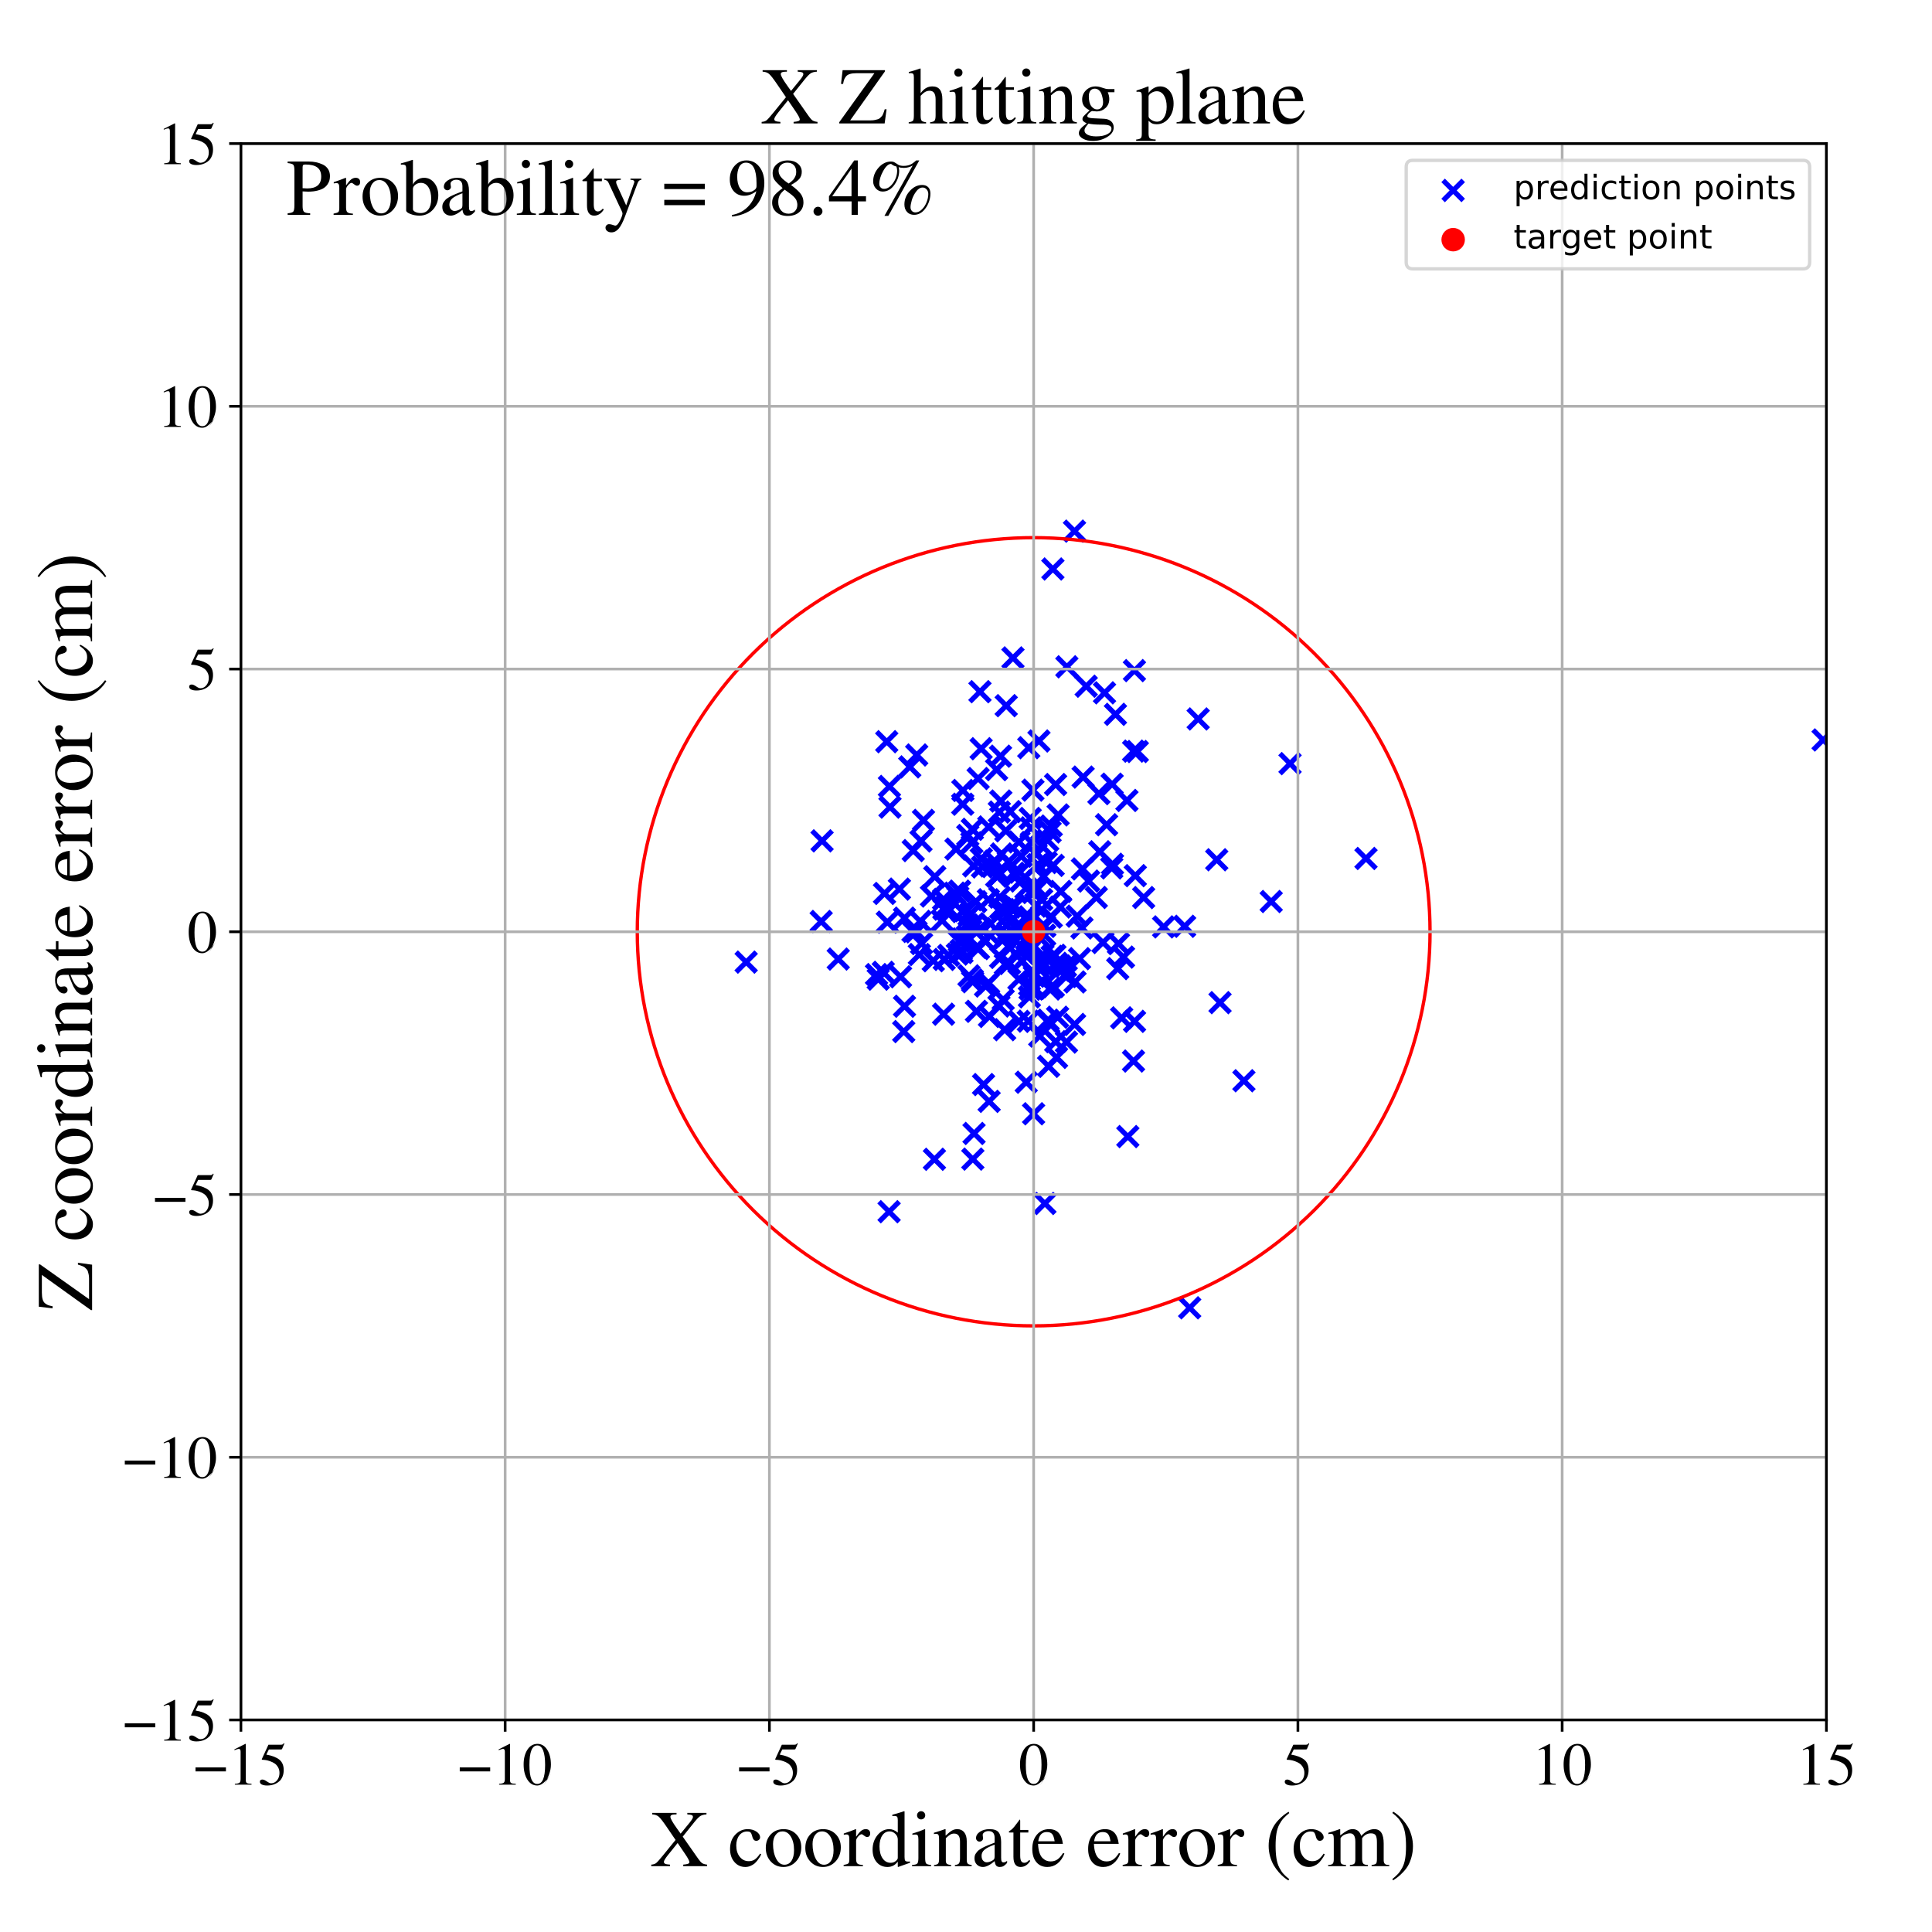 <?xml version="1.0" encoding="utf-8" standalone="no"?>
<!DOCTYPE svg PUBLIC "-//W3C//DTD SVG 1.1//EN"
  "http://www.w3.org/Graphics/SVG/1.1/DTD/svg11.dtd">
<!-- Created with matplotlib (https://matplotlib.org/) -->
<svg height="576pt" version="1.1" viewBox="0 0 576 576" width="576pt" xmlns="http://www.w3.org/2000/svg" xmlns:xlink="http://www.w3.org/1999/xlink">
 <defs>
  <style type="text/css">
*{stroke-linecap:butt;stroke-linejoin:round;}
  </style>
 </defs>
 <g id="figure_1">
  <g id="patch_1">
   <path d="M 0 576 
L 576 576 
L 576 0 
L 0 0 
z
" style="fill:#ffffff;"/>
  </g>
  <g id="axes_1">
   <g id="patch_2">
    <path d="M 71.822 512.784 
L 544.52 512.784 
L 544.52 42.802 
L 71.822 42.802 
z
" style="fill:#ffffff;"/>
   </g>
   <g id="PathCollection_1">
    <defs>
     <path d="M -3 3 
L 3 -3 
M -3 -3 
L 3 3 
" id="m7b73d73a97" style="stroke:#0000ff;stroke-width:1.5;"/>
    </defs>
    <g clip-path="url(#p6a231c561f)">
     <use style="fill:#0000ff;stroke:#0000ff;stroke-width:1.5;" x="292.508" xlink:href="#m7b73d73a97" y="223.215"/>
     <use style="fill:#0000ff;stroke:#0000ff;stroke-width:1.5;" x="280.891" xlink:href="#m7b73d73a97" y="274.462"/>
     <use style="fill:#0000ff;stroke:#0000ff;stroke-width:1.5;" x="299.086" xlink:href="#m7b73d73a97" y="298.036"/>
     <use style="fill:#0000ff;stroke:#0000ff;stroke-width:1.5;" x="310.795" xlink:href="#m7b73d73a97" y="286.903"/>
     <use style="fill:#0000ff;stroke:#0000ff;stroke-width:1.5;" x="313.995" xlink:href="#m7b73d73a97" y="258.003"/>
     <use style="fill:#0000ff;stroke:#0000ff;stroke-width:1.5;" x="298.255" xlink:href="#m7b73d73a97" y="260.404"/>
     <use style="fill:#0000ff;stroke:#0000ff;stroke-width:1.5;" x="302.021" xlink:href="#m7b73d73a97" y="270.024"/>
     <use style="fill:#0000ff;stroke:#0000ff;stroke-width:1.5;" x="299.873" xlink:href="#m7b73d73a97" y="247.69"/>
     <use style="fill:#0000ff;stroke:#0000ff;stroke-width:1.5;" x="309.595" xlink:href="#m7b73d73a97" y="288.614"/>
     <use style="fill:#0000ff;stroke:#0000ff;stroke-width:1.5;" x="308.152" xlink:href="#m7b73d73a97" y="332.058"/>
     <use style="fill:#0000ff;stroke:#0000ff;stroke-width:1.5;" x="300.133" xlink:href="#m7b73d73a97" y="275.929"/>
     <use style="fill:#0000ff;stroke:#0000ff;stroke-width:1.5;" x="306.604" xlink:href="#m7b73d73a97" y="274.693"/>
     <use style="fill:#0000ff;stroke:#0000ff;stroke-width:1.5;" x="311.501" xlink:href="#m7b73d73a97" y="276.186"/>
     <use style="fill:#0000ff;stroke:#0000ff;stroke-width:1.5;" x="289.887" xlink:href="#m7b73d73a97" y="247.244"/>
     <use style="fill:#0000ff;stroke:#0000ff;stroke-width:1.5;" x="290.312" xlink:href="#m7b73d73a97" y="258.162"/>
     <use style="fill:#0000ff;stroke:#0000ff;stroke-width:1.5;" x="354.683" xlink:href="#m7b73d73a97" y="389.907"/>
     <use style="fill:#0000ff;stroke:#0000ff;stroke-width:1.5;" x="300.311" xlink:href="#m7b73d73a97" y="278.499"/>
     <use style="fill:#0000ff;stroke:#0000ff;stroke-width:1.5;" x="315.837" xlink:href="#m7b73d73a97" y="289.253"/>
     <use style="fill:#0000ff;stroke:#0000ff;stroke-width:1.5;" x="288.09" xlink:href="#m7b73d73a97" y="275.904"/>
     <use style="fill:#0000ff;stroke:#0000ff;stroke-width:1.5;" x="298.594" xlink:href="#m7b73d73a97" y="254.6"/>
     <use style="fill:#0000ff;stroke:#0000ff;stroke-width:1.5;" x="273.119" xlink:href="#m7b73d73a97" y="277.818"/>
     <use style="fill:#0000ff;stroke:#0000ff;stroke-width:1.5;" x="293.509" xlink:href="#m7b73d73a97" y="280.355"/>
     <use style="fill:#0000ff;stroke:#0000ff;stroke-width:1.5;" x="337.945" xlink:href="#m7b73d73a97" y="316.337"/>
     <use style="fill:#0000ff;stroke:#0000ff;stroke-width:1.5;" x="296.525" xlink:href="#m7b73d73a97" y="256.747"/>
     <use style="fill:#0000ff;stroke:#0000ff;stroke-width:1.5;" x="274.744" xlink:href="#m7b73d73a97" y="281.313"/>
     <use style="fill:#0000ff;stroke:#0000ff;stroke-width:1.5;" x="316.258" xlink:href="#m7b73d73a97" y="265.772"/>
     <use style="fill:#0000ff;stroke:#0000ff;stroke-width:1.5;" x="320.35" xlink:href="#m7b73d73a97" y="158.348"/>
     <use style="fill:#0000ff;stroke:#0000ff;stroke-width:1.5;" x="315.313" xlink:href="#m7b73d73a97" y="303.268"/>
     <use style="fill:#0000ff;stroke:#0000ff;stroke-width:1.5;" x="297.116" xlink:href="#m7b73d73a97" y="229.454"/>
     <use style="fill:#0000ff;stroke:#0000ff;stroke-width:1.5;" x="312.664" xlink:href="#m7b73d73a97" y="304.924"/>
     <use style="fill:#0000ff;stroke:#0000ff;stroke-width:1.5;" x="322.921" xlink:href="#m7b73d73a97" y="231.679"/>
     <use style="fill:#0000ff;stroke:#0000ff;stroke-width:1.5;" x="335.977" xlink:href="#m7b73d73a97" y="238.645"/>
     <use style="fill:#0000ff;stroke:#0000ff;stroke-width:1.5;" x="315" xlink:href="#m7b73d73a97" y="315.249"/>
     <use style="fill:#0000ff;stroke:#0000ff;stroke-width:1.5;" x="290.394" xlink:href="#m7b73d73a97" y="337.927"/>
     <use style="fill:#0000ff;stroke:#0000ff;stroke-width:1.5;" x="307.406" xlink:href="#m7b73d73a97" y="289.519"/>
     <use style="fill:#0000ff;stroke:#0000ff;stroke-width:1.5;" x="288.893" xlink:href="#m7b73d73a97" y="272.919"/>
     <use style="fill:#0000ff;stroke:#0000ff;stroke-width:1.5;" x="277.694" xlink:href="#m7b73d73a97" y="267.146"/>
     <use style="fill:#0000ff;stroke:#0000ff;stroke-width:1.5;" x="268.144" xlink:href="#m7b73d73a97" y="265.072"/>
     <use style="fill:#0000ff;stroke:#0000ff;stroke-width:1.5;" x="334.401" xlink:href="#m7b73d73a97" y="303.458"/>
     <use style="fill:#0000ff;stroke:#0000ff;stroke-width:1.5;" x="265.17" xlink:href="#m7b73d73a97" y="234.464"/>
     <use style="fill:#0000ff;stroke:#0000ff;stroke-width:1.5;" x="301.998" xlink:href="#m7b73d73a97" y="196.148"/>
     <use style="fill:#0000ff;stroke:#0000ff;stroke-width:1.5;" x="293.823" xlink:href="#m7b73d73a97" y="293.978"/>
     <use style="fill:#0000ff;stroke:#0000ff;stroke-width:1.5;" x="313.068" xlink:href="#m7b73d73a97" y="248.038"/>
     <use style="fill:#0000ff;stroke:#0000ff;stroke-width:1.5;" x="291.618" xlink:href="#m7b73d73a97" y="232.107"/>
     <use style="fill:#0000ff;stroke:#0000ff;stroke-width:1.5;" x="294.674" xlink:href="#m7b73d73a97" y="268.25"/>
     <use style="fill:#0000ff;stroke:#0000ff;stroke-width:1.5;" x="289.777" xlink:href="#m7b73d73a97" y="276.03"/>
     <use style="fill:#0000ff;stroke:#0000ff;stroke-width:1.5;" x="326.847" xlink:href="#m7b73d73a97" y="267.571"/>
     <use style="fill:#0000ff;stroke:#0000ff;stroke-width:1.5;" x="302.262" xlink:href="#m7b73d73a97" y="260.357"/>
     <use style="fill:#0000ff;stroke:#0000ff;stroke-width:1.5;" x="306.912" xlink:href="#m7b73d73a97" y="273.356"/>
     <use style="fill:#0000ff;stroke:#0000ff;stroke-width:1.5;" x="244.826" xlink:href="#m7b73d73a97" y="274.723"/>
     <use style="fill:#0000ff;stroke:#0000ff;stroke-width:1.5;" x="313.422" xlink:href="#m7b73d73a97" y="246.269"/>
     <use style="fill:#0000ff;stroke:#0000ff;stroke-width:1.5;" x="249.91" xlink:href="#m7b73d73a97" y="285.929"/>
     <use style="fill:#0000ff;stroke:#0000ff;stroke-width:1.5;" x="291.115" xlink:href="#m7b73d73a97" y="301.508"/>
     <use style="fill:#0000ff;stroke:#0000ff;stroke-width:1.5;" x="304.036" xlink:href="#m7b73d73a97" y="260.045"/>
     <use style="fill:#0000ff;stroke:#0000ff;stroke-width:1.5;" x="407.253" xlink:href="#m7b73d73a97" y="255.942"/>
     <use style="fill:#0000ff;stroke:#0000ff;stroke-width:1.5;" x="310.936" xlink:href="#m7b73d73a97" y="284.713"/>
     <use style="fill:#0000ff;stroke:#0000ff;stroke-width:1.5;" x="300.629" xlink:href="#m7b73d73a97" y="256.99"/>
     <use style="fill:#0000ff;stroke:#0000ff;stroke-width:1.5;" x="338.216" xlink:href="#m7b73d73a97" y="199.936"/>
     <use style="fill:#0000ff;stroke:#0000ff;stroke-width:1.5;" x="302.463" xlink:href="#m7b73d73a97" y="270.174"/>
     <use style="fill:#0000ff;stroke:#0000ff;stroke-width:1.5;" x="299.989" xlink:href="#m7b73d73a97" y="210.387"/>
     <use style="fill:#0000ff;stroke:#0000ff;stroke-width:1.5;" x="304.715" xlink:href="#m7b73d73a97" y="282.331"/>
     <use style="fill:#0000ff;stroke:#0000ff;stroke-width:1.5;" x="299.527" xlink:href="#m7b73d73a97" y="306.99"/>
     <use style="fill:#0000ff;stroke:#0000ff;stroke-width:1.5;" x="272.273" xlink:href="#m7b73d73a97" y="253.589"/>
     <use style="fill:#0000ff;stroke:#0000ff;stroke-width:1.5;" x="307.952" xlink:href="#m7b73d73a97" y="235.567"/>
     <use style="fill:#0000ff;stroke:#0000ff;stroke-width:1.5;" x="346.923" xlink:href="#m7b73d73a97" y="276.343"/>
     <use style="fill:#0000ff;stroke:#0000ff;stroke-width:1.5;" x="281.319" xlink:href="#m7b73d73a97" y="302.371"/>
     <use style="fill:#0000ff;stroke:#0000ff;stroke-width:1.5;" x="289.879" xlink:href="#m7b73d73a97" y="292.162"/>
     <use style="fill:#0000ff;stroke:#0000ff;stroke-width:1.5;" x="302.694" xlink:href="#m7b73d73a97" y="276.487"/>
     <use style="fill:#0000ff;stroke:#0000ff;stroke-width:1.5;" x="284.624" xlink:href="#m7b73d73a97" y="266.28"/>
     <use style="fill:#0000ff;stroke:#0000ff;stroke-width:1.5;" x="301.181" xlink:href="#m7b73d73a97" y="241.971"/>
     <use style="fill:#0000ff;stroke:#0000ff;stroke-width:1.5;" x="316.069" xlink:href="#m7b73d73a97" y="287.988"/>
     <use style="fill:#0000ff;stroke:#0000ff;stroke-width:1.5;" x="306.901" xlink:href="#m7b73d73a97" y="297.196"/>
     <use style="fill:#0000ff;stroke:#0000ff;stroke-width:1.5;" x="285.433" xlink:href="#m7b73d73a97" y="284.46"/>
     <use style="fill:#0000ff;stroke:#0000ff;stroke-width:1.5;" x="309.987" xlink:href="#m7b73d73a97" y="308.888"/>
     <use style="fill:#0000ff;stroke:#0000ff;stroke-width:1.5;" x="289.448" xlink:href="#m7b73d73a97" y="272.463"/>
     <use style="fill:#0000ff;stroke:#0000ff;stroke-width:1.5;" x="316.125" xlink:href="#m7b73d73a97" y="270.413"/>
     <use style="fill:#0000ff;stroke:#0000ff;stroke-width:1.5;" x="298.384" xlink:href="#m7b73d73a97" y="238.819"/>
     <use style="fill:#0000ff;stroke:#0000ff;stroke-width:1.5;" x="289.982" xlink:href="#m7b73d73a97" y="292.699"/>
     <use style="fill:#0000ff;stroke:#0000ff;stroke-width:1.5;" x="313.422" xlink:href="#m7b73d73a97" y="273.413"/>
     <use style="fill:#0000ff;stroke:#0000ff;stroke-width:1.5;" x="303.774" xlink:href="#m7b73d73a97" y="291.974"/>
     <use style="fill:#0000ff;stroke:#0000ff;stroke-width:1.5;" x="245.091" xlink:href="#m7b73d73a97" y="250.69"/>
     <use style="fill:#0000ff;stroke:#0000ff;stroke-width:1.5;" x="301.083" xlink:href="#m7b73d73a97" y="270.429"/>
     <use style="fill:#0000ff;stroke:#0000ff;stroke-width:1.5;" x="314.519" xlink:href="#m7b73d73a97" y="284.808"/>
     <use style="fill:#0000ff;stroke:#0000ff;stroke-width:1.5;" x="297.937" xlink:href="#m7b73d73a97" y="242.108"/>
     <use style="fill:#0000ff;stroke:#0000ff;stroke-width:1.5;" x="292.913" xlink:href="#m7b73d73a97" y="258.476"/>
     <use style="fill:#0000ff;stroke:#0000ff;stroke-width:1.5;" x="299.577" xlink:href="#m7b73d73a97" y="279.51"/>
     <use style="fill:#0000ff;stroke:#0000ff;stroke-width:1.5;" x="292.227" xlink:href="#m7b73d73a97" y="276.822"/>
     <use style="fill:#0000ff;stroke:#0000ff;stroke-width:1.5;" x="304.577" xlink:href="#m7b73d73a97" y="276.303"/>
     <use style="fill:#0000ff;stroke:#0000ff;stroke-width:1.5;" x="854.553" xlink:href="#m7b73d73a97" y="220.626"/>
     <use style="fill:#0000ff;stroke:#0000ff;stroke-width:1.5;" x="282.836" xlink:href="#m7b73d73a97" y="284.831"/>
     <use style="fill:#0000ff;stroke:#0000ff;stroke-width:1.5;" x="286.8" xlink:href="#m7b73d73a97" y="283.977"/>
     <use style="fill:#0000ff;stroke:#0000ff;stroke-width:1.5;" x="337.972" xlink:href="#m7b73d73a97" y="223.939"/>
     <use style="fill:#0000ff;stroke:#0000ff;stroke-width:1.5;" x="287.071" xlink:href="#m7b73d73a97" y="235.662"/>
     <use style="fill:#0000ff;stroke:#0000ff;stroke-width:1.5;" x="363.737" xlink:href="#m7b73d73a97" y="298.923"/>
     <use style="fill:#0000ff;stroke:#0000ff;stroke-width:1.5;" x="327.619" xlink:href="#m7b73d73a97" y="236.611"/>
     <use style="fill:#0000ff;stroke:#0000ff;stroke-width:1.5;" x="308.749" xlink:href="#m7b73d73a97" y="270.168"/>
     <use style="fill:#0000ff;stroke:#0000ff;stroke-width:1.5;" x="317.953" xlink:href="#m7b73d73a97" y="310.684"/>
     <use style="fill:#0000ff;stroke:#0000ff;stroke-width:1.5;" x="329.911" xlink:href="#m7b73d73a97" y="245.88"/>
     <use style="fill:#0000ff;stroke:#0000ff;stroke-width:1.5;" x="300.982" xlink:href="#m7b73d73a97" y="287.266"/>
     <use style="fill:#0000ff;stroke:#0000ff;stroke-width:1.5;" x="289.747" xlink:href="#m7b73d73a97" y="251.244"/>
     <use style="fill:#0000ff;stroke:#0000ff;stroke-width:1.5;" x="306.861" xlink:href="#m7b73d73a97" y="278.81"/>
     <use style="fill:#0000ff;stroke:#0000ff;stroke-width:1.5;" x="305.959" xlink:href="#m7b73d73a97" y="322.653"/>
     <use style="fill:#0000ff;stroke:#0000ff;stroke-width:1.5;" x="298.341" xlink:href="#m7b73d73a97" y="270.782"/>
     <use style="fill:#0000ff;stroke:#0000ff;stroke-width:1.5;" x="313.058" xlink:href="#m7b73d73a97" y="294.678"/>
     <use style="fill:#0000ff;stroke:#0000ff;stroke-width:1.5;" x="261.832" xlink:href="#m7b73d73a97" y="291.922"/>
     <use style="fill:#0000ff;stroke:#0000ff;stroke-width:1.5;" x="295.305" xlink:href="#m7b73d73a97" y="278.928"/>
     <use style="fill:#0000ff;stroke:#0000ff;stroke-width:1.5;" x="329.295" xlink:href="#m7b73d73a97" y="206.557"/>
     <use style="fill:#0000ff;stroke:#0000ff;stroke-width:1.5;" x="310.593" xlink:href="#m7b73d73a97" y="271.287"/>
     <use style="fill:#0000ff;stroke:#0000ff;stroke-width:1.5;" x="310.549" xlink:href="#m7b73d73a97" y="268.21"/>
     <use style="fill:#0000ff;stroke:#0000ff;stroke-width:1.5;" x="322.57" xlink:href="#m7b73d73a97" y="276.667"/>
     <use style="fill:#0000ff;stroke:#0000ff;stroke-width:1.5;" x="306.714" xlink:href="#m7b73d73a97" y="222.909"/>
     <use style="fill:#0000ff;stroke:#0000ff;stroke-width:1.5;" x="294.995" xlink:href="#m7b73d73a97" y="303.044"/>
     <use style="fill:#0000ff;stroke:#0000ff;stroke-width:1.5;" x="282.553" xlink:href="#m7b73d73a97" y="270.817"/>
     <use style="fill:#0000ff;stroke:#0000ff;stroke-width:1.5;" x="362.755" xlink:href="#m7b73d73a97" y="256.325"/>
     <use style="fill:#0000ff;stroke:#0000ff;stroke-width:1.5;" x="272.194" xlink:href="#m7b73d73a97" y="277.685"/>
     <use style="fill:#0000ff;stroke:#0000ff;stroke-width:1.5;" x="310.096" xlink:href="#m7b73d73a97" y="279.676"/>
     <use style="fill:#0000ff;stroke:#0000ff;stroke-width:1.5;" x="268.494" xlink:href="#m7b73d73a97" y="291.208"/>
     <use style="fill:#0000ff;stroke:#0000ff;stroke-width:1.5;" x="263.338" xlink:href="#m7b73d73a97" y="289.88"/>
     <use style="fill:#0000ff;stroke:#0000ff;stroke-width:1.5;" x="286.108" xlink:href="#m7b73d73a97" y="265.672"/>
     <use style="fill:#0000ff;stroke:#0000ff;stroke-width:1.5;" x="294.9" xlink:href="#m7b73d73a97" y="328.355"/>
     <use style="fill:#0000ff;stroke:#0000ff;stroke-width:1.5;" x="286.552" xlink:href="#m7b73d73a97" y="283.357"/>
     <use style="fill:#0000ff;stroke:#0000ff;stroke-width:1.5;" x="298.294" xlink:href="#m7b73d73a97" y="225.441"/>
     <use style="fill:#0000ff;stroke:#0000ff;stroke-width:1.5;" x="304.487" xlink:href="#m7b73d73a97" y="255.278"/>
     <use style="fill:#0000ff;stroke:#0000ff;stroke-width:1.5;" x="290.909" xlink:href="#m7b73d73a97" y="268.822"/>
     <use style="fill:#0000ff;stroke:#0000ff;stroke-width:1.5;" x="288.534" xlink:href="#m7b73d73a97" y="249.087"/>
     <use style="fill:#0000ff;stroke:#0000ff;stroke-width:1.5;" x="282.694" xlink:href="#m7b73d73a97" y="271.518"/>
     <use style="fill:#0000ff;stroke:#0000ff;stroke-width:1.5;" x="285.573" xlink:href="#m7b73d73a97" y="267.414"/>
     <use style="fill:#0000ff;stroke:#0000ff;stroke-width:1.5;" x="312.954" xlink:href="#m7b73d73a97" y="294.853"/>
     <use style="fill:#0000ff;stroke:#0000ff;stroke-width:1.5;" x="336.248" xlink:href="#m7b73d73a97" y="338.85"/>
     <use style="fill:#0000ff;stroke:#0000ff;stroke-width:1.5;" x="294.795" xlink:href="#m7b73d73a97" y="246.542"/>
     <use style="fill:#0000ff;stroke:#0000ff;stroke-width:1.5;" x="291.106" xlink:href="#m7b73d73a97" y="282.439"/>
     <use style="fill:#0000ff;stroke:#0000ff;stroke-width:1.5;" x="312.492" xlink:href="#m7b73d73a97" y="304.156"/>
     <use style="fill:#0000ff;stroke:#0000ff;stroke-width:1.5;" x="331.451" xlink:href="#m7b73d73a97" y="258.752"/>
     <use style="fill:#0000ff;stroke:#0000ff;stroke-width:1.5;" x="309.753" xlink:href="#m7b73d73a97" y="220.912"/>
     <use style="fill:#0000ff;stroke:#0000ff;stroke-width:1.5;" x="318.071" xlink:href="#m7b73d73a97" y="198.796"/>
     <use style="fill:#0000ff;stroke:#0000ff;stroke-width:1.5;" x="269.438" xlink:href="#m7b73d73a97" y="307.548"/>
     <use style="fill:#0000ff;stroke:#0000ff;stroke-width:1.5;" x="311.128" xlink:href="#m7b73d73a97" y="261.286"/>
     <use style="fill:#0000ff;stroke:#0000ff;stroke-width:1.5;" x="271.24" xlink:href="#m7b73d73a97" y="228.641"/>
     <use style="fill:#0000ff;stroke:#0000ff;stroke-width:1.5;" x="298.069" xlink:href="#m7b73d73a97" y="267.473"/>
     <use style="fill:#0000ff;stroke:#0000ff;stroke-width:1.5;" x="331.565" xlink:href="#m7b73d73a97" y="233.794"/>
     <use style="fill:#0000ff;stroke:#0000ff;stroke-width:1.5;" x="320.506" xlink:href="#m7b73d73a97" y="292.757"/>
     <use style="fill:#0000ff;stroke:#0000ff;stroke-width:1.5;" x="311.917" xlink:href="#m7b73d73a97" y="257.157"/>
     <use style="fill:#0000ff;stroke:#0000ff;stroke-width:1.5;" x="265.075" xlink:href="#m7b73d73a97" y="361.252"/>
     <use style="fill:#0000ff;stroke:#0000ff;stroke-width:1.5;" x="339.079" xlink:href="#m7b73d73a97" y="224.054"/>
     <use style="fill:#0000ff;stroke:#0000ff;stroke-width:1.5;" x="286.977" xlink:href="#m7b73d73a97" y="279.911"/>
     <use style="fill:#0000ff;stroke:#0000ff;stroke-width:1.5;" x="300.469" xlink:href="#m7b73d73a97" y="273.041"/>
     <use style="fill:#0000ff;stroke:#0000ff;stroke-width:1.5;" x="320.372" xlink:href="#m7b73d73a97" y="305.42"/>
     <use style="fill:#0000ff;stroke:#0000ff;stroke-width:1.5;" x="305.863" xlink:href="#m7b73d73a97" y="264.852"/>
     <use style="fill:#0000ff;stroke:#0000ff;stroke-width:1.5;" x="307.959" xlink:href="#m7b73d73a97" y="266.08"/>
     <use style="fill:#0000ff;stroke:#0000ff;stroke-width:1.5;" x="292.56" xlink:href="#m7b73d73a97" y="256.035"/>
     <use style="fill:#0000ff;stroke:#0000ff;stroke-width:1.5;" x="299.728" xlink:href="#m7b73d73a97" y="287.519"/>
     <use style="fill:#0000ff;stroke:#0000ff;stroke-width:1.5;" x="291.712" xlink:href="#m7b73d73a97" y="282.803"/>
     <use style="fill:#0000ff;stroke:#0000ff;stroke-width:1.5;" x="275.326" xlink:href="#m7b73d73a97" y="244.584"/>
     <use style="fill:#0000ff;stroke:#0000ff;stroke-width:1.5;" x="311.467" xlink:href="#m7b73d73a97" y="278.815"/>
     <use style="fill:#0000ff;stroke:#0000ff;stroke-width:1.5;" x="312.372" xlink:href="#m7b73d73a97" y="250.553"/>
     <use style="fill:#0000ff;stroke:#0000ff;stroke-width:1.5;" x="306.514" xlink:href="#m7b73d73a97" y="281.255"/>
     <use style="fill:#0000ff;stroke:#0000ff;stroke-width:1.5;" x="297.157" xlink:href="#m7b73d73a97" y="261.254"/>
     <use style="fill:#0000ff;stroke:#0000ff;stroke-width:1.5;" x="334.957" xlink:href="#m7b73d73a97" y="285.344"/>
     <use style="fill:#0000ff;stroke:#0000ff;stroke-width:1.5;" x="269.666" xlink:href="#m7b73d73a97" y="273.733"/>
     <use style="fill:#0000ff;stroke:#0000ff;stroke-width:1.5;" x="307.389" xlink:href="#m7b73d73a97" y="282.168"/>
     <use style="fill:#0000ff;stroke:#0000ff;stroke-width:1.5;" x="290.037" xlink:href="#m7b73d73a97" y="345.574"/>
     <use style="fill:#0000ff;stroke:#0000ff;stroke-width:1.5;" x="331.675" xlink:href="#m7b73d73a97" y="257.669"/>
     <use style="fill:#0000ff;stroke:#0000ff;stroke-width:1.5;" x="265.338" xlink:href="#m7b73d73a97" y="240.634"/>
     <use style="fill:#0000ff;stroke:#0000ff;stroke-width:1.5;" x="299.282" xlink:href="#m7b73d73a97" y="271.165"/>
     <use style="fill:#0000ff;stroke:#0000ff;stroke-width:1.5;" x="333.236" xlink:href="#m7b73d73a97" y="288.776"/>
     <use style="fill:#0000ff;stroke:#0000ff;stroke-width:1.5;" x="378.998" xlink:href="#m7b73d73a97" y="268.776"/>
     <use style="fill:#0000ff;stroke:#0000ff;stroke-width:1.5;" x="274.097" xlink:href="#m7b73d73a97" y="284.583"/>
     <use style="fill:#0000ff;stroke:#0000ff;stroke-width:1.5;" x="269.668" xlink:href="#m7b73d73a97" y="300.002"/>
     <use style="fill:#0000ff;stroke:#0000ff;stroke-width:1.5;" x="303.805" xlink:href="#m7b73d73a97" y="304.509"/>
     <use style="fill:#0000ff;stroke:#0000ff;stroke-width:1.5;" x="298.331" xlink:href="#m7b73d73a97" y="285.438"/>
     <use style="fill:#0000ff;stroke:#0000ff;stroke-width:1.5;" x="314.04" xlink:href="#m7b73d73a97" y="294.125"/>
     <use style="fill:#0000ff;stroke:#0000ff;stroke-width:1.5;" x="314.987" xlink:href="#m7b73d73a97" y="287.205"/>
     <use style="fill:#0000ff;stroke:#0000ff;stroke-width:1.5;" x="353.18" xlink:href="#m7b73d73a97" y="276.164"/>
     <use style="fill:#0000ff;stroke:#0000ff;stroke-width:1.5;" x="315.47" xlink:href="#m7b73d73a97" y="242.958"/>
     <use style="fill:#0000ff;stroke:#0000ff;stroke-width:1.5;" x="222.459" xlink:href="#m7b73d73a97" y="286.842"/>
     <use style="fill:#0000ff;stroke:#0000ff;stroke-width:1.5;" x="281.487" xlink:href="#m7b73d73a97" y="270.812"/>
     <use style="fill:#0000ff;stroke:#0000ff;stroke-width:1.5;" x="332.557" xlink:href="#m7b73d73a97" y="212.971"/>
     <use style="fill:#0000ff;stroke:#0000ff;stroke-width:1.5;" x="310.631" xlink:href="#m7b73d73a97" y="252.158"/>
     <use style="fill:#0000ff;stroke:#0000ff;stroke-width:1.5;" x="295.853" xlink:href="#m7b73d73a97" y="258.349"/>
     <use style="fill:#0000ff;stroke:#0000ff;stroke-width:1.5;" x="297.818" xlink:href="#m7b73d73a97" y="299.932"/>
     <use style="fill:#0000ff;stroke:#0000ff;stroke-width:1.5;" x="308.92" xlink:href="#m7b73d73a97" y="265.406"/>
     <use style="fill:#0000ff;stroke:#0000ff;stroke-width:1.5;" x="263.707" xlink:href="#m7b73d73a97" y="266.368"/>
     <use style="fill:#0000ff;stroke:#0000ff;stroke-width:1.5;" x="281.501" xlink:href="#m7b73d73a97" y="286.038"/>
     <use style="fill:#0000ff;stroke:#0000ff;stroke-width:1.5;" x="300.656" xlink:href="#m7b73d73a97" y="282.172"/>
     <use style="fill:#0000ff;stroke:#0000ff;stroke-width:1.5;" x="274.355" xlink:href="#m7b73d73a97" y="274.676"/>
     <use style="fill:#0000ff;stroke:#0000ff;stroke-width:1.5;" x="308.371" xlink:href="#m7b73d73a97" y="291.059"/>
     <use style="fill:#0000ff;stroke:#0000ff;stroke-width:1.5;" x="274.59" xlink:href="#m7b73d73a97" y="250.722"/>
     <use style="fill:#0000ff;stroke:#0000ff;stroke-width:1.5;" x="288.378" xlink:href="#m7b73d73a97" y="279.162"/>
     <use style="fill:#0000ff;stroke:#0000ff;stroke-width:1.5;" x="317.654" xlink:href="#m7b73d73a97" y="288.115"/>
     <use style="fill:#0000ff;stroke:#0000ff;stroke-width:1.5;" x="307.14" xlink:href="#m7b73d73a97" y="244.013"/>
     <use style="fill:#0000ff;stroke:#0000ff;stroke-width:1.5;" x="328.831" xlink:href="#m7b73d73a97" y="281.001"/>
     <use style="fill:#0000ff;stroke:#0000ff;stroke-width:1.5;" x="306.09" xlink:href="#m7b73d73a97" y="285.038"/>
     <use style="fill:#0000ff;stroke:#0000ff;stroke-width:1.5;" x="309.394" xlink:href="#m7b73d73a97" y="257.768"/>
     <use style="fill:#0000ff;stroke:#0000ff;stroke-width:1.5;" x="306.988" xlink:href="#m7b73d73a97" y="293.69"/>
     <use style="fill:#0000ff;stroke:#0000ff;stroke-width:1.5;" x="338.476" xlink:href="#m7b73d73a97" y="261.062"/>
     <use style="fill:#0000ff;stroke:#0000ff;stroke-width:1.5;" x="308.894" xlink:href="#m7b73d73a97" y="254.685"/>
     <use style="fill:#0000ff;stroke:#0000ff;stroke-width:1.5;" x="324.551" xlink:href="#m7b73d73a97" y="262.676"/>
     <use style="fill:#0000ff;stroke:#0000ff;stroke-width:1.5;" x="340.964" xlink:href="#m7b73d73a97" y="267.596"/>
     <use style="fill:#0000ff;stroke:#0000ff;stroke-width:1.5;" x="357.222" xlink:href="#m7b73d73a97" y="214.347"/>
     <use style="fill:#0000ff;stroke:#0000ff;stroke-width:1.5;" x="278.69" xlink:href="#m7b73d73a97" y="261.364"/>
     <use style="fill:#0000ff;stroke:#0000ff;stroke-width:1.5;" x="286.001" xlink:href="#m7b73d73a97" y="280.66"/>
     <use style="fill:#0000ff;stroke:#0000ff;stroke-width:1.5;" x="281.434" xlink:href="#m7b73d73a97" y="271.068"/>
     <use style="fill:#0000ff;stroke:#0000ff;stroke-width:1.5;" x="278.587" xlink:href="#m7b73d73a97" y="345.627"/>
     <use style="fill:#0000ff;stroke:#0000ff;stroke-width:1.5;" x="295.266" xlink:href="#m7b73d73a97" y="275.398"/>
     <use style="fill:#0000ff;stroke:#0000ff;stroke-width:1.5;" x="306.56" xlink:href="#m7b73d73a97" y="304.438"/>
     <use style="fill:#0000ff;stroke:#0000ff;stroke-width:1.5;" x="308.818" xlink:href="#m7b73d73a97" y="264.437"/>
     <use style="fill:#0000ff;stroke:#0000ff;stroke-width:1.5;" x="288.418" xlink:href="#m7b73d73a97" y="275.714"/>
     <use style="fill:#0000ff;stroke:#0000ff;stroke-width:1.5;" x="304.372" xlink:href="#m7b73d73a97" y="262.669"/>
     <use style="fill:#0000ff;stroke:#0000ff;stroke-width:1.5;" x="314.749" xlink:href="#m7b73d73a97" y="310.558"/>
     <use style="fill:#0000ff;stroke:#0000ff;stroke-width:1.5;" x="294.749" xlink:href="#m7b73d73a97" y="293.087"/>
     <use style="fill:#0000ff;stroke:#0000ff;stroke-width:1.5;" x="313.689" xlink:href="#m7b73d73a97" y="285.115"/>
     <use style="fill:#0000ff;stroke:#0000ff;stroke-width:1.5;" x="285.019" xlink:href="#m7b73d73a97" y="253.142"/>
     <use style="fill:#0000ff;stroke:#0000ff;stroke-width:1.5;" x="309.97" xlink:href="#m7b73d73a97" y="287.238"/>
     <use style="fill:#0000ff;stroke:#0000ff;stroke-width:1.5;" x="314.718" xlink:href="#m7b73d73a97" y="233.896"/>
     <use style="fill:#0000ff;stroke:#0000ff;stroke-width:1.5;" x="333.449" xlink:href="#m7b73d73a97" y="281.314"/>
     <use style="fill:#0000ff;stroke:#0000ff;stroke-width:1.5;" x="321.852" xlink:href="#m7b73d73a97" y="285.805"/>
     <use style="fill:#0000ff;stroke:#0000ff;stroke-width:1.5;" x="311.515" xlink:href="#m7b73d73a97" y="358.803"/>
     <use style="fill:#0000ff;stroke:#0000ff;stroke-width:1.5;" x="264.548" xlink:href="#m7b73d73a97" y="274.921"/>
     <use style="fill:#0000ff;stroke:#0000ff;stroke-width:1.5;" x="287.023" xlink:href="#m7b73d73a97" y="239.77"/>
     <use style="fill:#0000ff;stroke:#0000ff;stroke-width:1.5;" x="304.771" xlink:href="#m7b73d73a97" y="286.535"/>
     <use style="fill:#0000ff;stroke:#0000ff;stroke-width:1.5;" x="292.163" xlink:href="#m7b73d73a97" y="206.215"/>
     <use style="fill:#0000ff;stroke:#0000ff;stroke-width:1.5;" x="307.107" xlink:href="#m7b73d73a97" y="294.918"/>
     <use style="fill:#0000ff;stroke:#0000ff;stroke-width:1.5;" x="281.993" xlink:href="#m7b73d73a97" y="270.339"/>
     <use style="fill:#0000ff;stroke:#0000ff;stroke-width:1.5;" x="323.839" xlink:href="#m7b73d73a97" y="204.586"/>
     <use style="fill:#0000ff;stroke:#0000ff;stroke-width:1.5;" x="278.248" xlink:href="#m7b73d73a97" y="286.427"/>
     <use style="fill:#0000ff;stroke:#0000ff;stroke-width:1.5;" x="282.58" xlink:href="#m7b73d73a97" y="270.676"/>
     <use style="fill:#0000ff;stroke:#0000ff;stroke-width:1.5;" x="264.374" xlink:href="#m7b73d73a97" y="221.125"/>
     <use style="fill:#0000ff;stroke:#0000ff;stroke-width:1.5;" x="297.624" xlink:href="#m7b73d73a97" y="261.03"/>
     <use style="fill:#0000ff;stroke:#0000ff;stroke-width:1.5;" x="286.966" xlink:href="#m7b73d73a97" y="271.77"/>
     <use style="fill:#0000ff;stroke:#0000ff;stroke-width:1.5;" x="307.385" xlink:href="#m7b73d73a97" y="246.82"/>
     <use style="fill:#0000ff;stroke:#0000ff;stroke-width:1.5;" x="307.526" xlink:href="#m7b73d73a97" y="251.177"/>
     <use style="fill:#0000ff;stroke:#0000ff;stroke-width:1.5;" x="327.895" xlink:href="#m7b73d73a97" y="253.949"/>
     <use style="fill:#0000ff;stroke:#0000ff;stroke-width:1.5;" x="261.321" xlink:href="#m7b73d73a97" y="290.559"/>
     <use style="fill:#0000ff;stroke:#0000ff;stroke-width:1.5;" x="273.308" xlink:href="#m7b73d73a97" y="225.086"/>
     <use style="fill:#0000ff;stroke:#0000ff;stroke-width:1.5;" x="322.716" xlink:href="#m7b73d73a97" y="259.06"/>
     <use style="fill:#0000ff;stroke:#0000ff;stroke-width:1.5;" x="302.862" xlink:href="#m7b73d73a97" y="280.486"/>
     <use style="fill:#0000ff;stroke:#0000ff;stroke-width:1.5;" x="281.312" xlink:href="#m7b73d73a97" y="268.131"/>
     <use style="fill:#0000ff;stroke:#0000ff;stroke-width:1.5;" x="308.473" xlink:href="#m7b73d73a97" y="294.611"/>
     <use style="fill:#0000ff;stroke:#0000ff;stroke-width:1.5;" x="303.79" xlink:href="#m7b73d73a97" y="251.001"/>
     <use style="fill:#0000ff;stroke:#0000ff;stroke-width:1.5;" x="384.605" xlink:href="#m7b73d73a97" y="227.66"/>
     <use style="fill:#0000ff;stroke:#0000ff;stroke-width:1.5;" x="313.902" xlink:href="#m7b73d73a97" y="169.639"/>
     <use style="fill:#0000ff;stroke:#0000ff;stroke-width:1.5;" x="338.247" xlink:href="#m7b73d73a97" y="304.499"/>
     <use style="fill:#0000ff;stroke:#0000ff;stroke-width:1.5;" x="543.544" xlink:href="#m7b73d73a97" y="220.606"/>
     <use style="fill:#0000ff;stroke:#0000ff;stroke-width:1.5;" x="321.148" xlink:href="#m7b73d73a97" y="273.146"/>
     <use style="fill:#0000ff;stroke:#0000ff;stroke-width:1.5;" x="288.884" xlink:href="#m7b73d73a97" y="290.929"/>
     <use style="fill:#0000ff;stroke:#0000ff;stroke-width:1.5;" x="312.629" xlink:href="#m7b73d73a97" y="317.914"/>
     <use style="fill:#0000ff;stroke:#0000ff;stroke-width:1.5;" x="293.233" xlink:href="#m7b73d73a97" y="323.346"/>
     <use style="fill:#0000ff;stroke:#0000ff;stroke-width:1.5;" x="370.855" xlink:href="#m7b73d73a97" y="322.209"/>
     <use style="fill:#0000ff;stroke:#0000ff;stroke-width:1.5;" x="317.887" xlink:href="#m7b73d73a97" y="291.153"/>
    </g>
   </g>
   <g id="PathCollection_2">
    <defs>
     <path d="M 0 3 
C 0.796 3 1.559 2.684 2.121 2.121 
C 2.684 1.559 3 0.796 3 0 
C 3 -0.796 2.684 -1.559 2.121 -2.121 
C 1.559 -2.684 0.796 -3 0 -3 
C -0.796 -3 -1.559 -2.684 -2.121 -2.121 
C -2.684 -1.559 -3 -0.796 -3 0 
C -3 0.796 -2.684 1.559 -2.121 2.121 
C -1.559 2.684 -0.796 3 0 3 
z
" id="m2f3ea1e9d7" style="stroke:#ff0000;"/>
    </defs>
    <g clip-path="url(#p6a231c561f)">
     <use style="fill:#ff0000;stroke:#ff0000;" x="308.171" xlink:href="#m2f3ea1e9d7" y="277.793"/>
    </g>
   </g>
   <g id="patch_3">
    <path clip-path="url(#p6a231c561f)" d="M 308.171 395.288 
C 339.511 395.288 369.572 382.908 391.733 360.875 
C 413.894 338.841 426.346 308.953 426.346 277.793 
C 426.346 246.633 413.894 216.745 391.733 194.711 
C 369.572 172.677 339.511 160.297 308.171 160.297 
C 276.831 160.297 246.77 172.677 224.609 194.711 
C 202.448 216.745 189.997 246.633 189.997 277.793 
C 189.997 308.953 202.448 338.841 224.609 360.875 
C 246.77 382.908 276.831 395.288 308.171 395.288 
z
" style="fill:none;stroke:#ff0000;stroke-linejoin:miter;"/>
   </g>
   <g id="matplotlib.axis_1">
    <g id="xtick_1">
     <g id="line2d_1">
      <path clip-path="url(#p6a231c561f)" d="M 71.822 512.784 
L 71.822 42.802 
" style="fill:none;stroke:#b0b0b0;stroke-linecap:square;stroke-width:0.8;"/>
     </g>
     <g id="line2d_2">
      <defs>
       <path d="M 0 0 
L 0 3.5 
" id="m3666b80299" style="stroke:#000000;stroke-width:0.8;"/>
      </defs>
      <g>
       <use style="stroke:#000000;stroke-width:0.8;" x="71.822" xlink:href="#m3666b80299" y="512.784"/>
      </g>
     </g>
     <g id="text_1">
      <!-- −15 -->
      <defs>
       <path d="M 3 22 
L 3 28.594 
L 53.406 28.594 
L 53.406 22 
z
" id="FreeSerif-8722"/>
       <path d="M 18.297 59.297 
Q 16.5 59.297 11.094 57.094 
L 11.094 58.5 
L 29.094 67.594 
L 29.906 67.406 
L 29.906 7.406 
Q 29.906 3.797 31.703 2.688 
Q 33.5 1.594 39.406 1.5 
L 39.406 0 
L 11.797 0 
L 11.797 1.5 
Q 17.406 1.703 19.344 3.141 
Q 21.297 4.594 21.297 9.297 
L 21.297 54.594 
Q 21.297 59.297 18.297 59.297 
z
" id="FreeSerif-49"/>
       <path d="M 35.703 19.406 
Q 35.703 24.703 33.344 28.797 
Q 31 32.906 27.641 35.156 
Q 24.297 37.406 20.141 38.844 
Q 16 40.297 12.953 40.75 
Q 9.906 41.203 7.594 41.203 
Q 6.406 41.203 6.406 42 
Q 6.406 42.297 6.5 42.5 
L 17.406 66.203 
L 38.297 66.203 
Q 39.906 66.203 40.844 66.703 
Q 41.797 67.203 42.906 68.797 
L 43.797 68.094 
L 40 59.203 
Q 39.594 58.297 37.703 58.297 
L 18.094 58.297 
L 13.906 49.797 
Q 28.5 47.203 35.594 41.344 
Q 42.703 35.5 42.703 24.203 
Q 42.703 18.297 40.844 13.688 
Q 39 9.094 36.141 6.297 
Q 33.297 3.5 29.547 1.703 
Q 25.797 -0.094 22.344 -0.75 
Q 18.906 -1.406 15.406 -1.406 
Q 9.797 -1.406 6.5 0.25 
Q 3.203 1.906 3.203 4.797 
Q 3.203 8.5 7.5 8.5 
Q 10.297 8.5 14.75 5.391 
Q 19.203 2.297 21.797 2.297 
Q 27.703 2.297 31.703 7.25 
Q 35.703 12.203 35.703 19.406 
z
" id="FreeSerif-53"/>
      </defs>
      <g transform="translate(57.746 532.077)scale(0.18 -0.18)">
       <use xlink:href="#FreeSerif-8722"/>
       <use x="56.4" xlink:href="#FreeSerif-49"/>
       <use x="106.4" xlink:href="#FreeSerif-53"/>
      </g>
     </g>
    </g>
    <g id="xtick_2">
     <g id="line2d_3">
      <path clip-path="url(#p6a231c561f)" d="M 150.605 512.784 
L 150.605 42.802 
" style="fill:none;stroke:#b0b0b0;stroke-linecap:square;stroke-width:0.8;"/>
     </g>
     <g id="line2d_4">
      <g>
       <use style="stroke:#000000;stroke-width:0.8;" x="150.605" xlink:href="#m3666b80299" y="512.784"/>
      </g>
     </g>
     <g id="text_2">
      <!-- −10 -->
      <defs>
       <path d="M 47.594 17.797 
Q 35.203 -1.406 25 -1.406 
Q 14.797 -1.406 8.594 8.391 
Q 2.406 18.203 2.406 33.594 
Q 2.406 48.094 8.594 57.844 
Q 14.797 67.594 25.406 67.594 
Q 35.203 67.594 41.391 58 
Q 47.594 48.406 47.594 33 
Q 47.594 17.797 35.203 -1.406 
z
M 25.094 65 
Q 12 65 12 32.703 
Q 12 1.203 25 1.203 
Q 38 1.203 38 32.797 
Q 38 48.5 34.703 56.75 
Q 31.406 65 25.094 65 
z
" id="FreeSerif-48"/>
      </defs>
      <g transform="translate(136.529 532.077)scale(0.18 -0.18)">
       <use xlink:href="#FreeSerif-8722"/>
       <use x="56.4" xlink:href="#FreeSerif-49"/>
       <use x="106.4" xlink:href="#FreeSerif-48"/>
      </g>
     </g>
    </g>
    <g id="xtick_3">
     <g id="line2d_5">
      <path clip-path="url(#p6a231c561f)" d="M 229.388 512.784 
L 229.388 42.802 
" style="fill:none;stroke:#b0b0b0;stroke-linecap:square;stroke-width:0.8;"/>
     </g>
     <g id="line2d_6">
      <g>
       <use style="stroke:#000000;stroke-width:0.8;" x="229.388" xlink:href="#m3666b80299" y="512.784"/>
      </g>
     </g>
     <g id="text_3">
      <!-- −5 -->
      <g transform="translate(219.812 532.077)scale(0.18 -0.18)">
       <use xlink:href="#FreeSerif-8722"/>
       <use x="56.4" xlink:href="#FreeSerif-53"/>
      </g>
     </g>
    </g>
    <g id="xtick_4">
     <g id="line2d_7">
      <path clip-path="url(#p6a231c561f)" d="M 308.171 512.784 
L 308.171 42.802 
" style="fill:none;stroke:#b0b0b0;stroke-linecap:square;stroke-width:0.8;"/>
     </g>
     <g id="line2d_8">
      <g>
       <use style="stroke:#000000;stroke-width:0.8;" x="308.171" xlink:href="#m3666b80299" y="512.784"/>
      </g>
     </g>
     <g id="text_4">
      <!-- 0 -->
      <g transform="translate(303.671 532.077)scale(0.18 -0.18)">
       <use xlink:href="#FreeSerif-48"/>
      </g>
     </g>
    </g>
    <g id="xtick_5">
     <g id="line2d_9">
      <path clip-path="url(#p6a231c561f)" d="M 386.954 512.784 
L 386.954 42.802 
" style="fill:none;stroke:#b0b0b0;stroke-linecap:square;stroke-width:0.8;"/>
     </g>
     <g id="line2d_10">
      <g>
       <use style="stroke:#000000;stroke-width:0.8;" x="386.954" xlink:href="#m3666b80299" y="512.784"/>
      </g>
     </g>
     <g id="text_5">
      <!-- 5 -->
      <g transform="translate(382.454 532.077)scale(0.18 -0.18)">
       <use xlink:href="#FreeSerif-53"/>
      </g>
     </g>
    </g>
    <g id="xtick_6">
     <g id="line2d_11">
      <path clip-path="url(#p6a231c561f)" d="M 465.737 512.784 
L 465.737 42.802 
" style="fill:none;stroke:#b0b0b0;stroke-linecap:square;stroke-width:0.8;"/>
     </g>
     <g id="line2d_12">
      <g>
       <use style="stroke:#000000;stroke-width:0.8;" x="465.737" xlink:href="#m3666b80299" y="512.784"/>
      </g>
     </g>
     <g id="text_6">
      <!-- 10 -->
      <g transform="translate(456.737 532.077)scale(0.18 -0.18)">
       <use xlink:href="#FreeSerif-49"/>
       <use x="50" xlink:href="#FreeSerif-48"/>
      </g>
     </g>
    </g>
    <g id="xtick_7">
     <g id="line2d_13">
      <path clip-path="url(#p6a231c561f)" d="M 544.52 512.784 
L 544.52 42.802 
" style="fill:none;stroke:#b0b0b0;stroke-linecap:square;stroke-width:0.8;"/>
     </g>
     <g id="line2d_14">
      <g>
       <use style="stroke:#000000;stroke-width:0.8;" x="544.52" xlink:href="#m3666b80299" y="512.784"/>
      </g>
     </g>
     <g id="text_7">
      <!-- 15 -->
      <g transform="translate(535.52 532.077)scale(0.18 -0.18)">
       <use xlink:href="#FreeSerif-49"/>
       <use x="50" xlink:href="#FreeSerif-53"/>
      </g>
     </g>
    </g>
    <g id="text_8">
     <!-- X coordinate error (cm) -->
     <defs>
      <path d="M 69.594 66.203 
L 69.594 64.297 
Q 64.703 64 62.047 62.344 
Q 59.406 60.703 54.703 54.906 
L 40.094 36.703 
L 59.297 9.297 
Q 62.297 5 64.297 3.703 
Q 66.297 2.406 70.406 1.906 
L 70.406 0 
L 40.703 0 
L 40.703 1.906 
Q 44.797 2.297 46.594 2.938 
Q 48.406 3.594 48.406 5 
Q 48.406 7.203 43.297 14.797 
L 33.797 28.797 
L 21.906 14 
Q 16.703 7.5 16.703 5.406 
Q 16.703 3.703 18.297 2.953 
Q 19.906 2.203 24.297 1.906 
L 24.297 0 
L 1 0 
L 1 1.906 
Q 4.906 2.203 7 3.797 
Q 9.094 5.406 15.5 13.297 
L 31.203 32.594 
L 20.297 48.594 
Q 13.297 58.906 10.25 61.5 
Q 7.203 64.094 2.203 64.297 
L 2.203 66.203 
L 32.406 66.203 
L 32.406 64.297 
L 29.594 64.203 
Q 24.797 64.094 24.797 61.297 
Q 24.797 58.094 33.297 46.297 
L 37.5 40.406 
L 48.797 54.203 
Q 52.797 59.203 52.797 61.094 
Q 52.797 62.797 51.344 63.438 
Q 49.906 64.094 45.797 64.297 
L 45.797 66.203 
z
" id="FreeSerif-88"/>
      <path id="FreeSerif-32"/>
      <path d="M 2.5 21.297 
Q 2.5 32.406 9.047 39.203 
Q 15.594 46 24.406 46 
Q 30.703 46 35.25 42.953 
Q 39.797 39.906 39.797 35.703 
Q 39.797 34 38.391 32.75 
Q 37 31.5 35 31.5 
Q 31.594 31.5 30.297 36.094 
L 29.703 38.297 
Q 28.906 41.094 27.703 42.094 
Q 26.5 43.094 23.797 43.094 
Q 17.703 43.094 13.953 38.25 
Q 10.203 33.406 10.203 25.703 
Q 10.203 17.094 14.547 11.641 
Q 18.906 6.203 25.703 6.203 
Q 30 6.203 33.094 8.25 
Q 36.203 10.297 39.797 15.594 
L 41.203 14.703 
Q 40.203 12.703 39.453 11.391 
Q 38.703 10.094 36.75 7.5 
Q 34.797 4.906 32.891 3.297 
Q 31 1.703 27.891 0.344 
Q 24.797 -1 21.5 -1 
Q 13.203 -1 7.844 5.25 
Q 2.5 11.5 2.5 21.297 
z
" id="FreeSerif-99"/>
      <path d="M 24.594 46 
Q 34.203 46 40.391 39.594 
Q 46.594 33.203 46.594 23.406 
Q 46.594 13 40.188 6 
Q 33.797 -1 24.391 -1 
Q 15 -1 8.75 5.75 
Q 2.5 12.5 2.5 22.594 
Q 2.5 32.906 8.641 39.453 
Q 14.797 46 24.594 46 
z
M 11.5 27.5 
Q 11.5 16.797 15.391 9.297 
Q 19.297 1.797 25.594 1.797 
Q 31.203 1.797 34.391 6.594 
Q 37.594 11.406 37.594 19.906 
Q 37.594 30.203 33.594 36.703 
Q 29.594 43.203 23.297 43.203 
Q 18 43.203 14.75 38.891 
Q 11.5 34.594 11.5 27.5 
z
" id="FreeSerif-111"/>
      <path d="M 30.094 36.203 
Q 28.594 36.203 26.391 37.953 
Q 24.203 39.703 23.5 39.703 
Q 21.5 39.703 19 36.797 
Q 16.5 33.906 16.5 31.5 
L 16.5 9 
Q 16.5 4.703 18.203 3.203 
Q 19.906 1.703 25 1.5 
L 25 0 
L 1 0 
L 1 1.5 
Q 5.797 2.406 6.938 3.5 
Q 8.094 4.594 8.094 8.406 
L 8.094 33.406 
Q 8.094 36.703 7.344 38.047 
Q 6.594 39.406 4.703 39.406 
Q 3.094 39.406 1.203 39 
L 1.203 40.594 
Q 9.203 43.203 16 46 
L 16.5 45.797 
L 16.5 36.594 
Q 20.203 41.906 22.797 43.953 
Q 25.406 46 28.5 46 
Q 31.094 46 32.547 44.594 
Q 34 43.203 34 40.703 
Q 34 38.594 32.953 37.391 
Q 31.906 36.203 30.094 36.203 
z
" id="FreeSerif-114"/>
      <path d="M 34.203 -1 
L 33.797 -0.703 
L 33.797 5.703 
Q 29 -1 21 -1 
Q 12.703 -1 7.594 4.953 
Q 2.5 10.906 2.5 20.5 
Q 2.5 31.094 8.594 38.547 
Q 14.703 46 23.297 46 
Q 28.703 46 33.797 41.703 
L 33.797 57.297 
Q 33.797 60.406 32.891 61.406 
Q 32 62.406 29.203 62.406 
Q 27.797 62.406 27 62.297 
L 27 63.906 
Q 36.094 66.297 41.703 68.297 
L 42.203 68.094 
L 42.203 11.406 
Q 42.203 7.906 43.047 6.797 
Q 43.906 5.703 46.594 5.703 
Q 47.094 5.703 48.906 5.797 
L 48.906 4.203 
z
M 24.906 4.203 
Q 28.703 4.203 31.25 6.344 
Q 33.797 8.5 33.797 10.203 
L 33.797 33.203 
Q 33.797 37.203 30.688 40.203 
Q 27.594 43.203 23.594 43.203 
Q 17.906 43.203 14.5 38.094 
Q 11.094 33 11.094 24.5 
Q 11.094 15.297 14.891 9.75 
Q 18.703 4.203 24.906 4.203 
z
" id="FreeSerif-100"/>
      <path d="M 6.203 39.297 
Q 4 39.297 2 39 
L 2 40.5 
Q 9 42.5 17.5 46 
L 17.906 45.703 
L 17.906 10.203 
Q 17.906 4.797 19.156 3.344 
Q 20.406 1.906 25.297 1.5 
L 25.297 0 
L 1.594 0 
L 1.594 1.5 
Q 6.797 1.797 8.141 3.297 
Q 9.5 4.797 9.5 10.203 
L 9.5 33.406 
Q 9.5 36.703 8.75 38 
Q 8 39.297 6.203 39.297 
z
M 12.797 68.297 
Q 15 68.297 16.5 66.797 
Q 18 65.297 18 63.203 
Q 18 61 16.5 59.547 
Q 15 58.094 12.797 58.094 
Q 10.703 58.094 9.25 59.594 
Q 7.797 61.094 7.797 63.188 
Q 7.797 65.297 9.297 66.797 
Q 10.797 68.297 12.797 68.297 
z
" id="FreeSerif-105"/>
      <path d="M 1 39.797 
L 1 41.5 
Q 8.406 43.703 14.797 46 
L 15.5 45.797 
L 15.5 37.906 
Q 20.594 42.703 23.547 44.344 
Q 26.5 46 30 46 
Q 35.5 46 38.641 42.047 
Q 41.797 38.094 41.797 31 
L 41.797 8.094 
Q 41.797 4.406 43 3.156 
Q 44.203 1.906 47.906 1.5 
L 47.906 0 
L 27.094 0 
L 27.094 1.5 
Q 30.906 1.797 32.156 3.5 
Q 33.406 5.203 33.406 9.906 
L 33.406 30.797 
Q 33.406 40.5 26.094 40.5 
Q 23.594 40.5 21.5 39.344 
Q 19.406 38.203 15.797 34.797 
L 15.797 6.703 
Q 15.797 4 17.188 2.891 
Q 18.594 1.797 22.406 1.5 
L 22.406 0 
L 1.203 0 
L 1.203 1.5 
Q 5 1.797 6.203 3.25 
Q 7.406 4.703 7.406 9 
L 7.406 33.797 
Q 7.406 37.5 6.594 38.844 
Q 5.797 40.203 3.703 40.203 
Q 1.797 40.203 1 39.797 
z
" id="FreeSerif-110"/>
      <path d="M 2.5 9.703 
Q 2.5 11.5 2.891 13.047 
Q 3.297 14.594 4.297 15.938 
Q 5.297 17.297 6.188 18.391 
Q 7.094 19.5 8.891 20.641 
Q 10.703 21.797 11.891 22.547 
Q 13.094 23.297 15.547 24.344 
Q 18 25.406 19.297 25.953 
Q 20.594 26.5 23.391 27.594 
Q 26.203 28.703 27.5 29.203 
L 27.5 35.297 
Q 27.5 43.594 19.906 43.594 
Q 16.906 43.594 14.797 42.141 
Q 12.703 40.703 12.703 38.703 
Q 12.703 37.906 12.953 36.5 
Q 13.203 35.094 13.203 34.703 
Q 13.203 33 11.844 31.75 
Q 10.5 30.5 8.703 30.5 
Q 7 30.5 5.703 31.797 
Q 4.406 33.094 4.406 34.797 
Q 4.406 39.5 9.25 42.75 
Q 14.094 46 21.203 46 
Q 29.406 46 32.5 42.047 
Q 35.594 38.094 35.594 30 
L 35.594 10.5 
Q 35.594 7.203 36.25 5.953 
Q 36.906 4.703 38.594 4.703 
Q 40.703 4.703 43 6.594 
L 43 4 
Q 40.406 1.094 38.453 0.047 
Q 36.5 -1 34 -1 
Q 30.906 -1 29.453 0.703 
Q 28 2.406 27.594 6.297 
Q 19 -1 13 -1 
Q 8.406 -1 5.453 2 
Q 2.5 5 2.5 9.703 
z
M 27.5 12.297 
L 27.5 26.797 
Q 18.5 23.5 14.891 20.391 
Q 11.297 17.297 11.297 12.906 
Q 11.297 8.797 13.297 6.797 
Q 15.297 4.797 17.594 4.797 
Q 21 4.797 24.906 7.094 
Q 26.5 8 27 9 
Q 27.5 10 27.5 12.297 
z
" id="FreeSerif-97"/>
      <path d="M 25.906 45 
L 25.906 41.797 
L 15.797 41.797 
L 15.797 13.203 
Q 15.797 8.5 17 6.344 
Q 18.203 4.203 21 4.203 
Q 24.094 4.203 27 7.703 
L 28.297 6.594 
Q 23.5 -1 16.297 -1 
Q 7.406 -1 7.406 11.703 
L 7.406 41.797 
L 2.094 41.797 
Q 1.703 42.094 1.703 42.5 
Q 1.703 43 2 43.297 
Q 2.297 43.594 3.141 44.141 
Q 4 44.703 5.203 45.641 
Q 6.406 46.594 8.5 49.094 
Q 10.594 51.594 13.094 55.094 
Q 14.703 57.406 15.094 57.906 
Q 15.797 57.906 15.797 56.594 
L 15.797 45 
z
" id="FreeSerif-116"/>
      <path d="M 9.703 27.703 
Q 9.906 21.406 11.406 16.844 
Q 12.906 12.297 15.297 10.047 
Q 17.703 7.797 20.141 6.844 
Q 22.594 5.906 25.297 5.906 
Q 30.094 5.906 33.641 8.297 
Q 37.203 10.703 40.797 16.406 
L 42.406 15.703 
Q 39.297 7.594 33.797 3.297 
Q 28.297 -1 21.203 -1 
Q 12.594 -1 7.547 5.047 
Q 2.5 11.094 2.5 21.406 
Q 2.5 32.5 8.344 39.25 
Q 14.203 46 23.406 46 
Q 31 46 35.203 41.453 
Q 39.406 36.906 40.5 27.703 
z
M 9.906 30.906 
L 30.297 30.906 
Q 29.297 37.406 27.188 39.906 
Q 25.094 42.406 20.5 42.406 
Q 11.5 42.406 9.906 30.906 
z
" id="FreeSerif-101"/>
      <path d="M 29.203 -17.703 
Q 26.594 -16.094 23.797 -13.844 
Q 21 -11.594 17.453 -7.594 
Q 13.906 -3.594 11.203 0.953 
Q 8.5 5.5 6.641 11.891 
Q 4.797 18.297 4.797 25.203 
Q 4.797 32.406 6.641 38.844 
Q 8.5 45.297 11 49.547 
Q 13.5 53.797 17.344 57.75 
Q 21.203 61.703 23.703 63.594 
Q 26.203 65.5 29.5 67.594 
L 30.406 66 
Q 26 62.406 23.297 59.5 
Q 20.594 56.594 18.094 51.938 
Q 15.594 47.297 14.5 40.844 
Q 13.406 34.406 13.406 25.5 
Q 13.406 16.203 14.5 9.5 
Q 15.594 2.797 18.094 -1.953 
Q 20.594 -6.703 23.297 -9.703 
Q 26 -12.703 30.406 -16.094 
z
" id="FreeSerif-40"/>
      <path d="M 1.297 39.797 
L 1.297 41.5 
Q 8.5 43.5 15.297 46 
L 16 45.797 
L 16 38.297 
Q 22.203 43 25.203 44.5 
Q 28.203 46 31.5 46 
Q 39.406 46 42.094 37.594 
Q 49.906 46 58.406 46 
Q 70 46 70 28.203 
L 70 7.594 
Q 70 2 74.297 1.703 
L 76.906 1.5 
L 76.906 0 
L 55 0 
L 55 1.5 
Q 59.406 2 60.5 3.203 
Q 61.594 4.406 61.594 8.703 
L 61.594 29.797 
Q 61.594 36 60 38.391 
Q 58.406 40.797 54.094 40.797 
Q 47.5 40.797 43.203 34.703 
L 43.203 9.5 
Q 43.203 4.797 44.641 3.188 
Q 46.094 1.594 50.406 1.5 
L 50.406 0 
L 28 0 
L 28 1.5 
Q 32.297 1.797 33.547 3.094 
Q 34.797 4.406 34.797 8.594 
L 34.797 30.297 
Q 34.797 40.797 28.203 40.797 
Q 25.406 40.797 21.953 39.391 
Q 18.5 38 16.406 34.906 
L 16.406 6.703 
Q 16.406 3.797 17.797 2.75 
Q 19.203 1.703 23.203 1.5 
L 23.203 0 
L 1 0 
L 1 1.5 
Q 5.203 1.594 6.594 3 
Q 8 4.406 8 8.5 
L 8 33.797 
Q 8 37.406 7.25 38.797 
Q 6.5 40.203 4.5 40.203 
Q 3 40.203 1.297 39.797 
z
" id="FreeSerif-109"/>
      <path d="M 4.047 67.703 
Q 6.656 66.094 9.453 63.844 
Q 12.25 61.594 15.797 57.594 
Q 19.344 53.594 22.047 49.047 
Q 24.75 44.5 26.594 38.094 
Q 28.453 31.703 28.453 24.797 
Q 28.453 17.594 26.594 11.141 
Q 24.75 4.703 22.25 0.453 
Q 19.75 -3.797 15.891 -7.75 
Q 12.047 -11.703 9.547 -13.594 
Q 7.047 -15.5 3.75 -17.594 
L 2.844 -16 
Q 7.25 -12.406 9.953 -9.5 
Q 12.656 -6.594 15.156 -1.938 
Q 17.656 2.703 18.75 9.141 
Q 19.844 15.594 19.844 24.5 
Q 19.844 33.797 18.75 40.5 
Q 17.656 47.203 15.156 51.953 
Q 12.656 56.703 9.953 59.703 
Q 7.25 62.703 2.844 66.094 
z
" id="FreeSerif-41"/>
     </defs>
     <g transform="translate(193.922 556.375)scale(0.24 -0.24)">
      <use xlink:href="#FreeSerif-88"/>
      <use x="71.4" xlink:href="#FreeSerif-32"/>
      <use x="96.4" xlink:href="#FreeSerif-99"/>
      <use x="140.784" xlink:href="#FreeSerif-111"/>
      <use x="189.884" xlink:href="#FreeSerif-111"/>
      <use x="238.969" xlink:href="#FreeSerif-114"/>
      <use x="273.453" xlink:href="#FreeSerif-100"/>
      <use x="323.353" xlink:href="#FreeSerif-105"/>
      <use x="351.137" xlink:href="#FreeSerif-110"/>
      <use x="400.037" xlink:href="#FreeSerif-97"/>
      <use x="443.522" xlink:href="#FreeSerif-116"/>
      <use x="471.822" xlink:href="#FreeSerif-101"/>
      <use x="516.222" xlink:href="#FreeSerif-32"/>
      <use x="541.222" xlink:href="#FreeSerif-101"/>
      <use x="585.606" xlink:href="#FreeSerif-114"/>
      <use x="620.106" xlink:href="#FreeSerif-114"/>
      <use x="654.59" xlink:href="#FreeSerif-111"/>
      <use x="703.675" xlink:href="#FreeSerif-114"/>
      <use x="738.175" xlink:href="#FreeSerif-32"/>
      <use x="763.175" xlink:href="#FreeSerif-40"/>
      <use x="796.475" xlink:href="#FreeSerif-99"/>
      <use x="840.859" xlink:href="#FreeSerif-109"/>
      <use x="918.759" xlink:href="#FreeSerif-41"/>
     </g>
    </g>
   </g>
   <g id="matplotlib.axis_2">
    <g id="ytick_1">
     <g id="line2d_15">
      <path clip-path="url(#p6a231c561f)" d="M 71.822 512.784 
L 544.52 512.784 
" style="fill:none;stroke:#b0b0b0;stroke-linecap:square;stroke-width:0.8;"/>
     </g>
     <g id="line2d_16">
      <defs>
       <path d="M 0 0 
L -3.5 0 
" id="m6cf8f94d4c" style="stroke:#000000;stroke-width:0.8;"/>
      </defs>
      <g>
       <use style="stroke:#000000;stroke-width:0.8;" x="71.822" xlink:href="#m6cf8f94d4c" y="512.784"/>
      </g>
     </g>
     <g id="text_9">
      <!-- −15 -->
      <g transform="translate(36.669 518.931)scale(0.18 -0.18)">
       <use xlink:href="#FreeSerif-8722"/>
       <use x="56.4" xlink:href="#FreeSerif-49"/>
       <use x="106.4" xlink:href="#FreeSerif-53"/>
      </g>
     </g>
    </g>
    <g id="ytick_2">
     <g id="line2d_17">
      <path clip-path="url(#p6a231c561f)" d="M 71.822 434.454 
L 544.52 434.454 
" style="fill:none;stroke:#b0b0b0;stroke-linecap:square;stroke-width:0.8;"/>
     </g>
     <g id="line2d_18">
      <g>
       <use style="stroke:#000000;stroke-width:0.8;" x="71.822" xlink:href="#m6cf8f94d4c" y="434.454"/>
      </g>
     </g>
     <g id="text_10">
      <!-- −10 -->
      <g transform="translate(36.669 440.6)scale(0.18 -0.18)">
       <use xlink:href="#FreeSerif-8722"/>
       <use x="56.4" xlink:href="#FreeSerif-49"/>
       <use x="106.4" xlink:href="#FreeSerif-48"/>
      </g>
     </g>
    </g>
    <g id="ytick_3">
     <g id="line2d_19">
      <path clip-path="url(#p6a231c561f)" d="M 71.822 356.123 
L 544.52 356.123 
" style="fill:none;stroke:#b0b0b0;stroke-linecap:square;stroke-width:0.8;"/>
     </g>
     <g id="line2d_20">
      <g>
       <use style="stroke:#000000;stroke-width:0.8;" x="71.822" xlink:href="#m6cf8f94d4c" y="356.123"/>
      </g>
     </g>
     <g id="text_11">
      <!-- −5 -->
      <g transform="translate(45.669 362.27)scale(0.18 -0.18)">
       <use xlink:href="#FreeSerif-8722"/>
       <use x="56.4" xlink:href="#FreeSerif-53"/>
      </g>
     </g>
    </g>
    <g id="ytick_4">
     <g id="line2d_21">
      <path clip-path="url(#p6a231c561f)" d="M 71.822 277.793 
L 544.52 277.793 
" style="fill:none;stroke:#b0b0b0;stroke-linecap:square;stroke-width:0.8;"/>
     </g>
     <g id="line2d_22">
      <g>
       <use style="stroke:#000000;stroke-width:0.8;" x="71.822" xlink:href="#m6cf8f94d4c" y="277.793"/>
      </g>
     </g>
     <g id="text_12">
      <!-- 0 -->
      <g transform="translate(55.822 283.94)scale(0.18 -0.18)">
       <use xlink:href="#FreeSerif-48"/>
      </g>
     </g>
    </g>
    <g id="ytick_5">
     <g id="line2d_23">
      <path clip-path="url(#p6a231c561f)" d="M 71.822 199.462 
L 544.52 199.462 
" style="fill:none;stroke:#b0b0b0;stroke-linecap:square;stroke-width:0.8;"/>
     </g>
     <g id="line2d_24">
      <g>
       <use style="stroke:#000000;stroke-width:0.8;" x="71.822" xlink:href="#m6cf8f94d4c" y="199.462"/>
      </g>
     </g>
     <g id="text_13">
      <!-- 5 -->
      <g transform="translate(55.822 205.609)scale(0.18 -0.18)">
       <use xlink:href="#FreeSerif-53"/>
      </g>
     </g>
    </g>
    <g id="ytick_6">
     <g id="line2d_25">
      <path clip-path="url(#p6a231c561f)" d="M 71.822 121.132 
L 544.52 121.132 
" style="fill:none;stroke:#b0b0b0;stroke-linecap:square;stroke-width:0.8;"/>
     </g>
     <g id="line2d_26">
      <g>
       <use style="stroke:#000000;stroke-width:0.8;" x="71.822" xlink:href="#m6cf8f94d4c" y="121.132"/>
      </g>
     </g>
     <g id="text_14">
      <!-- 10 -->
      <g transform="translate(46.822 127.279)scale(0.18 -0.18)">
       <use xlink:href="#FreeSerif-49"/>
       <use x="50" xlink:href="#FreeSerif-48"/>
      </g>
     </g>
    </g>
    <g id="ytick_7">
     <g id="line2d_27">
      <path clip-path="url(#p6a231c561f)" d="M 71.822 42.802 
L 544.52 42.802 
" style="fill:none;stroke:#b0b0b0;stroke-linecap:square;stroke-width:0.8;"/>
     </g>
     <g id="line2d_28">
      <g>
       <use style="stroke:#000000;stroke-width:0.8;" x="71.822" xlink:href="#m6cf8f94d4c" y="42.802"/>
      </g>
     </g>
     <g id="text_15">
      <!-- 15 -->
      <g transform="translate(46.822 48.948)scale(0.18 -0.18)">
       <use xlink:href="#FreeSerif-49"/>
       <use x="50" xlink:href="#FreeSerif-53"/>
      </g>
     </g>
    </g>
    <g id="text_16">
     <!-- Z coordinate error (cm) -->
     <defs>
      <path d="M 40.297 3.797 
Q 43.094 3.797 45.391 4.297 
Q 47.703 4.797 49.25 5.297 
Q 50.797 5.797 52.141 7.188 
Q 53.5 8.594 54.141 9.297 
Q 54.797 10 55.594 12.047 
Q 56.406 14.094 56.594 14.688 
Q 56.797 15.297 57.5 17.594 
L 59.797 17.594 
L 57.406 0 
L 1 0 
L 1 1.5 
L 44.703 62.406 
L 22.594 62.406 
Q 17.5 62.406 14.203 61.406 
Q 10.906 60.406 9.25 58.203 
Q 7.594 56 7 54.203 
Q 6.406 52.406 5.797 49.094 
L 3.203 49.094 
L 5.203 66.203 
L 57.797 66.203 
L 57.797 64.703 
L 14.594 3.797 
z
" id="FreeSerif-90"/>
     </defs>
     <g transform="translate(27.46 390.829)rotate(-90)scale(0.24 -0.24)">
      <use xlink:href="#FreeSerif-90"/>
      <use x="61.3" xlink:href="#FreeSerif-32"/>
      <use x="86.3" xlink:href="#FreeSerif-99"/>
      <use x="130.684" xlink:href="#FreeSerif-111"/>
      <use x="179.784" xlink:href="#FreeSerif-111"/>
      <use x="228.869" xlink:href="#FreeSerif-114"/>
      <use x="263.353" xlink:href="#FreeSerif-100"/>
      <use x="313.253" xlink:href="#FreeSerif-105"/>
      <use x="341.037" xlink:href="#FreeSerif-110"/>
      <use x="389.937" xlink:href="#FreeSerif-97"/>
      <use x="433.422" xlink:href="#FreeSerif-116"/>
      <use x="461.722" xlink:href="#FreeSerif-101"/>
      <use x="506.122" xlink:href="#FreeSerif-32"/>
      <use x="531.122" xlink:href="#FreeSerif-101"/>
      <use x="575.506" xlink:href="#FreeSerif-114"/>
      <use x="610.006" xlink:href="#FreeSerif-114"/>
      <use x="644.49" xlink:href="#FreeSerif-111"/>
      <use x="693.575" xlink:href="#FreeSerif-114"/>
      <use x="728.075" xlink:href="#FreeSerif-32"/>
      <use x="753.075" xlink:href="#FreeSerif-40"/>
      <use x="786.375" xlink:href="#FreeSerif-99"/>
      <use x="830.759" xlink:href="#FreeSerif-109"/>
      <use x="908.659" xlink:href="#FreeSerif-41"/>
     </g>
    </g>
   </g>
   <g id="patch_4">
    <path d="M 71.822 512.784 
L 71.822 42.802 
" style="fill:none;stroke:#000000;stroke-linecap:square;stroke-linejoin:miter;stroke-width:0.8;"/>
   </g>
   <g id="patch_5">
    <path d="M 544.52 512.784 
L 544.52 42.802 
" style="fill:none;stroke:#000000;stroke-linecap:square;stroke-linejoin:miter;stroke-width:0.8;"/>
   </g>
   <g id="patch_6">
    <path d="M 71.822 512.784 
L 544.52 512.784 
" style="fill:none;stroke:#000000;stroke-linecap:square;stroke-linejoin:miter;stroke-width:0.8;"/>
   </g>
   <g id="patch_7">
    <path d="M 71.822 42.802 
L 544.52 42.802 
" style="fill:none;stroke:#000000;stroke-linecap:square;stroke-linejoin:miter;stroke-width:0.8;"/>
   </g>
   <g id="text_17">
    <!-- Probability = 98.4% -->
    <defs>
     <path d="M 54.094 48.094 
Q 54.094 45.5 53.5 43.094 
Q 52.906 40.703 51.156 38 
Q 49.406 35.297 46.5 33.344 
Q 43.594 31.406 38.594 30.094 
Q 33.594 28.797 27 28.797 
Q 24 28.797 20.094 29.094 
L 20.094 10.906 
Q 20.094 5.406 21.844 3.75 
Q 23.594 2.094 29.5 1.906 
L 29.5 0 
L 1.5 0 
L 1.5 1.906 
Q 7.203 2.406 8.547 4.047 
Q 9.906 5.703 9.906 12 
L 9.906 55.297 
Q 9.906 60.703 8.5 62.203 
Q 7.094 63.703 1.5 64.297 
L 1.5 66.203 
L 27.906 66.203 
Q 32.406 66.203 36.594 65.344 
Q 40.797 64.5 44.938 62.594 
Q 49.094 60.703 51.594 57 
Q 54.094 53.297 54.094 48.094 
z
M 20.094 59.094 
L 20.094 33.094 
Q 23.594 32.797 25.797 32.797 
Q 43.203 32.797 43.203 47.5 
Q 43.203 55.203 38.391 58.844 
Q 33.594 62.5 23.5 62.5 
Q 21.5 62.5 20.797 61.797 
Q 20.094 61.094 20.094 59.094 
z
" id="FreeSerif-80"/>
     <path d="M 16 68.094 
L 16 37.5 
Q 17.5 41.203 21.391 43.594 
Q 25.297 46 29.906 46 
Q 37.406 46 42.453 39.75 
Q 47.5 33.5 47.5 24.297 
Q 47.5 13.594 40.75 6.297 
Q 34 -1 24.094 -1 
Q 18.094 -1 12.844 1.047 
Q 7.594 3.094 7.594 5.406 
L 7.594 57.297 
Q 7.594 60.406 6.641 61.406 
Q 5.703 62.406 2.703 62.406 
Q 1.594 62.406 1 62.297 
L 1 63.906 
Q 8.703 65.797 15.5 68.297 
z
M 16 32.203 
L 16 7 
Q 16 5.094 18.891 3.641 
Q 21.797 2.203 25.703 2.203 
Q 31.906 2.203 35.297 6.797 
Q 38.703 11.406 38.703 19.703 
Q 38.703 28.797 35.25 34.25 
Q 31.797 39.703 25.906 39.703 
Q 22 39.703 19 37.391 
Q 16 35.094 16 32.203 
z
" id="FreeSerif-98"/>
     <path d="M 1 62.297 
L 1 63.906 
Q 10.906 66.297 16.906 68.297 
L 17.297 68.094 
L 17.297 8.406 
Q 17.297 4.297 18.641 3.047 
Q 20 1.797 24.797 1.5 
L 24.797 0 
L 1.203 0 
L 1.203 1.5 
Q 5.906 1.906 7.406 3.297 
Q 8.906 4.703 8.906 8.703 
L 8.906 56.406 
Q 8.906 59.906 8 61.203 
Q 7.094 62.5 4.703 62.5 
Q 2.703 62.5 1 62.297 
z
" id="FreeSerif-108"/>
     <path d="M 14.203 -13.406 
Q 17 -13.406 20.094 -7.203 
Q 23.203 -1 23.203 1.906 
Q 23.203 3.203 18.797 12 
L 5.594 40.406 
Q 4.406 43 0.5 43.594 
L 0.5 45 
L 21.094 45 
L 21.094 43.5 
Q 17.906 43.406 16.594 42.797 
Q 15.297 42.203 15.297 40.797 
Q 15.297 39.297 16.297 37 
L 27.797 11.703 
L 37.5 39.297 
Q 37.906 40.203 37.906 41 
Q 37.906 43.5 33.094 43.5 
L 33.094 45 
L 46.594 45 
L 46.594 43.5 
Q 44.797 43.297 43.75 42.344 
Q 42.703 41.406 41.797 39 
L 26.406 -1.797 
Q 22.406 -12.594 18.453 -17.188 
Q 14.5 -21.797 9.5 -21.797 
Q 6.297 -21.797 4.188 -20.141 
Q 2.094 -18.5 2.094 -16 
Q 2.094 -14.203 3.391 -12.891 
Q 4.703 -11.594 6.406 -11.594 
Q 8.594 -11.594 11.094 -12.5 
Q 13.594 -13.406 14.203 -13.406 
z
" id="FreeSerif-121"/>
     <path d="M 53.406 38.594 
L 53.406 32 
L 3 32 
L 3 38.594 
z
M 53.406 18.594 
L 53.406 12 
L 3 12 
L 3 18.594 
z
" id="FreeSerif-61"/>
     <path d="M 5.906 -2.203 
L 5.594 -0.203 
Q 17 1.797 24.953 9.5 
Q 32.906 17.203 36 29.406 
Q 28.594 23.703 21 23.703 
Q 12.906 23.703 7.953 29.297 
Q 3 34.906 3 44 
Q 3 54.094 8.953 60.844 
Q 14.906 67.594 23.797 67.594 
Q 33.5 67.594 39.703 59.688 
Q 45.906 51.797 45.906 39.406 
Q 45.906 35.406 45.203 31.203 
Q 44.5 27 41.953 21.25 
Q 39.406 15.5 35.297 10.953 
Q 31.203 6.406 23.594 2.703 
Q 16 -1 5.906 -2.203 
z
M 24.594 28 
Q 26.5 28 28.891 28.547 
Q 31.297 29.094 33.75 30.938 
Q 36.203 32.797 36.203 35.5 
L 36.203 39.406 
Q 36.203 64.797 23 64.797 
Q 19.906 64.797 17.703 63.141 
Q 15.5 61.5 14.344 58.797 
Q 13.203 56.094 12.703 53.297 
Q 12.203 50.5 12.203 47.406 
Q 12.203 38.5 15.547 33.25 
Q 18.906 28 24.594 28 
z
" id="FreeSerif-57"/>
     <path d="M 29 37.094 
Q 38 30.406 41.25 25.844 
Q 44.5 21.297 44.5 15.5 
Q 44.5 7.797 39.141 3.188 
Q 33.797 -1.406 24.797 -1.406 
Q 16.297 -1.406 10.938 3.188 
Q 5.594 7.797 5.594 15.094 
Q 5.594 20.203 8.047 23.641 
Q 10.5 27.094 18.594 33.203 
Q 10.703 40.094 8.453 43.5 
Q 6.203 46.906 6.203 51.797 
Q 6.203 58.594 11.594 63.094 
Q 17 67.594 25.203 67.594 
Q 32.703 67.594 37.547 63.594 
Q 42.406 59.594 42.406 53.406 
Q 42.406 48.297 39.406 44.688 
Q 36.406 41.094 29 37.094 
z
M 21.203 31.203 
Q 16.797 27.703 15 24.203 
Q 13.203 20.703 13.203 15.906 
Q 13.203 9.406 16.703 5.406 
Q 20.203 1.406 25.906 1.406 
Q 30.797 1.406 33.844 4.453 
Q 36.906 7.5 36.906 12.406 
Q 36.906 14 36.547 15.391 
Q 36.203 16.797 35.844 17.844 
Q 35.5 18.906 34.453 20.203 
Q 33.406 21.5 32.75 22.25 
Q 32.094 23 30.391 24.391 
Q 28.703 25.797 27.844 26.391 
Q 27 27 24.641 28.703 
Q 22.297 30.406 21.203 31.203 
z
M 26.094 38.906 
Q 26.203 39 27.453 39.844 
Q 28.703 40.703 29.25 41.203 
Q 29.797 41.703 30.938 42.75 
Q 32.094 43.797 32.688 44.75 
Q 33.297 45.703 34.047 47.047 
Q 34.797 48.406 35.141 50.047 
Q 35.5 51.703 35.5 53.5 
Q 35.5 58.703 32.5 61.75 
Q 29.5 64.797 24.406 64.797 
Q 19.703 64.797 16.641 62 
Q 13.594 59.203 13.594 54.906 
Q 13.594 50.703 16.5 47 
Q 19.406 43.297 26.094 38.906 
z
" id="FreeSerif-56"/>
     <path d="M 12.5 10 
Q 14.797 10 16.438 8.297 
Q 18.094 6.594 18.094 4.297 
Q 18.094 2.094 16.391 0.5 
Q 14.703 -1.094 12.406 -1.094 
Q 10.203 -1.094 8.594 0.5 
Q 7 2.094 7 4.297 
Q 7 6.594 8.641 8.297 
Q 10.297 10 12.5 10 
z
" id="FreeSerif-46"/>
     <path d="M 47.203 23.094 
L 47.203 16.703 
L 37 16.703 
L 37 0 
L 29.297 0 
L 29.297 16.703 
L 1.203 16.703 
L 1.203 23.094 
L 32.594 67.594 
L 37 67.594 
L 37 23.094 
z
M 29.203 23.094 
L 29.203 57.406 
L 5.203 23.094 
z
" id="FreeSerif-52"/>
     <path d="M 66.906 37.094 
Q 71.797 37.094 74.5 34.297 
Q 77.203 31.5 77.203 26.406 
Q 77.203 20.594 74.891 14.891 
Q 72.594 9.203 68.594 5.094 
Q 63.5 0 56.906 0 
Q 51.5 0 48.203 3.547 
Q 44.906 7.094 44.906 12.906 
Q 44.906 22.297 51.656 29.688 
Q 58.406 37.094 66.906 37.094 
z
M 58.594 3 
Q 62.906 3 66.703 6.797 
Q 70.5 10.594 72.547 15.844 
Q 74.594 21.094 74.594 25.906 
Q 74.594 29.203 72.547 31.547 
Q 70.5 33.906 67.594 33.906 
Q 63 33.906 59.297 28.703 
Q 55.594 23.5 54.047 18.047 
Q 52.5 12.594 52.5 9.406 
Q 52.5 6.594 54.203 4.797 
Q 55.906 3 58.594 3 
z
M 28.203 66.203 
Q 31.297 66.203 33.188 64.844 
Q 35.094 63.5 37.438 62.141 
Q 39.797 60.797 43.906 60.797 
Q 48.594 60.797 52.047 62.297 
Q 55.5 63.797 59.5 67.594 
L 63.406 67.594 
L 24.906 -1.297 
L 20.094 -1.297 
L 55.203 61.297 
Q 50 58.297 44.203 58.297 
Q 40.297 58.297 37.703 59.297 
Q 38.406 56.797 38.406 54.906 
Q 38.406 45.594 32.453 37.25 
Q 26.5 28.906 17.906 28.906 
Q 13 28.906 9.547 32.656 
Q 6.094 36.406 6.094 41.594 
Q 6.094 51.094 12.844 58.641 
Q 19.594 66.203 28.203 66.203 
z
M 28.203 63.203 
Q 23.406 63.203 18.547 54.453 
Q 13.703 45.703 13.703 38.406 
Q 13.703 35.703 15.344 34 
Q 17 32.297 19.594 32.297 
Q 25.703 32.297 30.797 39.438 
Q 35.906 46.594 35.906 55.094 
Q 35.906 57 35 60 
Q 33 60.5 31.641 61.141 
Q 30.297 61.797 29.844 62.188 
Q 29.406 62.594 29 62.891 
Q 28.594 63.203 28.203 63.203 
z
" id="FreeSerif-37"/>
    </defs>
    <g transform="translate(85.393 64.048)scale(0.24 -0.24)">
     <use xlink:href="#FreeSerif-80"/>
     <use x="57.584" xlink:href="#FreeSerif-114"/>
     <use x="92.069" xlink:href="#FreeSerif-111"/>
     <use x="141.153" xlink:href="#FreeSerif-98"/>
     <use x="191.153" xlink:href="#FreeSerif-97"/>
     <use x="234.637" xlink:href="#FreeSerif-98"/>
     <use x="284.622" xlink:href="#FreeSerif-105"/>
     <use x="312.406" xlink:href="#FreeSerif-108"/>
     <use x="338.206" xlink:href="#FreeSerif-105"/>
     <use x="365.975" xlink:href="#FreeSerif-116"/>
     <use x="394.275" xlink:href="#FreeSerif-121"/>
     <use x="441.375" xlink:href="#FreeSerif-32"/>
     <use x="466.375" xlink:href="#FreeSerif-61"/>
     <use x="522.775" xlink:href="#FreeSerif-32"/>
     <use x="547.775" xlink:href="#FreeSerif-57"/>
     <use x="597.775" xlink:href="#FreeSerif-56"/>
     <use x="647.775" xlink:href="#FreeSerif-46"/>
     <use x="672.775" xlink:href="#FreeSerif-52"/>
     <use x="722.775" xlink:href="#FreeSerif-37"/>
    </g>
   </g>
   <g id="text_18">
    <!-- X Z hitting plane -->
    <defs>
     <path d="M 15.797 34.297 
L 15.797 10.203 
Q 15.797 5 17 3.5 
Q 18.203 2 22.594 1.5 
L 22.594 0 
L 1 0 
L 1 1.5 
Q 5.297 2.094 6.344 3.5 
Q 7.406 4.906 7.406 10.203 
L 7.406 57.297 
Q 7.406 60.5 6.547 61.5 
Q 5.703 62.5 2.797 62.5 
Q 2.094 62.5 1.094 62.297 
L 1.094 63.906 
Q 8.203 65.797 15.297 68.297 
L 15.797 68 
L 15.797 37.594 
Q 19.203 42.094 22.641 44.047 
Q 26.094 46 30.5 46 
Q 42.797 46 42.797 30.094 
L 42.797 10.203 
Q 42.797 5 43.75 3.641 
Q 44.703 2.297 48.797 1.5 
L 48.797 0 
L 27.594 0 
L 27.594 1.5 
Q 31.906 1.906 33.156 3.5 
Q 34.406 5.094 34.406 10.203 
L 34.406 30 
Q 34.406 40.594 26.906 40.594 
Q 24 40.594 21.453 39.141 
Q 18.906 37.703 15.797 34.297 
z
" id="FreeSerif-104"/>
     <path d="M 6 5.406 
Q 6 7.297 7.344 8.891 
Q 8.703 10.5 14.906 16.297 
Q 9.906 18.797 7.75 21.891 
Q 5.594 25 5.594 29.703 
Q 5.594 36.5 10.438 41.25 
Q 15.297 46 22.297 46 
Q 26.203 46 30.641 44.344 
Q 35.094 42.703 38 42.703 
L 45.703 42.703 
L 45.703 38.797 
L 37.406 38.797 
Q 39.297 34.5 39.297 30.406 
Q 39.297 23.5 34.641 19.203 
Q 30 14.906 23.703 14.906 
Q 22.5 14.906 18 15.406 
Q 16 14.797 14 12.688 
Q 12 10.594 12 9.094 
Q 12 6.703 19.797 6.406 
L 32.703 5.797 
Q 38.203 5.594 41.5 2.688 
Q 44.797 -0.203 44.797 -4.906 
Q 44.797 -12.094 36.547 -16.938 
Q 28.297 -21.797 18.797 -21.797 
Q 11.703 -21.797 6.594 -18.938 
Q 1.5 -16.094 1.5 -12.094 
Q 1.5 -9.297 3.75 -6.547 
Q 6 -3.797 11.297 0.094 
Q 8.203 1.594 7.094 2.688 
Q 6 3.797 6 5.406 
z
M 13.406 -0.203 
Q 10.297 -3.906 9.391 -5.5 
Q 8.5 -7.094 8.5 -8.797 
Q 8.5 -12.094 12.5 -14.094 
Q 16.5 -16.094 23.094 -16.094 
Q 31.594 -16.094 36.797 -13.391 
Q 42 -10.703 42 -6.406 
Q 42 -3.703 39.203 -2.594 
Q 36.406 -1.5 29.594 -1.5 
Q 19.5 -1.5 13.406 -0.203 
z
M 31.594 26.5 
Q 31.594 28.203 31.188 30.594 
Q 30.797 33 29.797 36.047 
Q 28.797 39.094 26.594 41.141 
Q 24.406 43.203 21.297 43.203 
Q 17.797 43.203 15.844 40.703 
Q 13.906 38.203 13.906 33.797 
Q 13.906 25.203 17.094 21.297 
Q 20.297 17.406 24.094 17.406 
Q 27.594 17.406 29.594 19.844 
Q 31.594 22.297 31.594 26.5 
z
" id="FreeSerif-103"/>
     <path d="M 1.406 39.297 
L 1.406 40.906 
Q 7.703 42.797 15.797 46 
L 16.406 45.797 
L 16.406 38.094 
Q 22.797 46 30.797 46 
Q 38.094 46 42.797 40 
Q 47.5 34 47.5 24.703 
Q 47.5 13.797 41.453 6.391 
Q 35.406 -1 26.5 -1 
Q 23.297 -1 21.141 -0.094 
Q 19 0.797 16.406 3.297 
L 16.406 -12.406 
Q 16.406 -17.094 18 -18.438 
Q 19.594 -19.797 25.203 -19.906 
L 25.203 -21.703 
L 1 -21.703 
L 1 -20 
Q 5.406 -19.594 6.703 -18.297 
Q 8 -17 8 -13.094 
L 8 33.703 
Q 8 37.203 7.203 38.297 
Q 6.406 39.406 3.906 39.406 
Q 2.297 39.406 1.406 39.297 
z
M 16.406 33.406 
L 16.406 8.797 
Q 16.406 6.594 19.844 4.391 
Q 23.297 2.203 26.797 2.203 
Q 32.203 2.203 35.547 7.344 
Q 38.906 12.5 38.906 20.797 
Q 38.906 29.5 35.547 34.75 
Q 32.203 40 26.594 40 
Q 23.094 40 19.75 37.797 
Q 16.406 35.594 16.406 33.406 
z
" id="FreeSerif-112"/>
    </defs>
    <g transform="translate(226.832 36.802)scale(0.24 -0.24)">
     <use xlink:href="#FreeSerif-88"/>
     <use x="71.4" xlink:href="#FreeSerif-32"/>
     <use x="96.4" xlink:href="#FreeSerif-90"/>
     <use x="157.7" xlink:href="#FreeSerif-32"/>
     <use x="182.7" xlink:href="#FreeSerif-104"/>
     <use x="232.5" xlink:href="#FreeSerif-105"/>
     <use x="260.269" xlink:href="#FreeSerif-116"/>
     <use x="288.569" xlink:href="#FreeSerif-116"/>
     <use x="316.869" xlink:href="#FreeSerif-105"/>
     <use x="344.653" xlink:href="#FreeSerif-110"/>
     <use x="393.553" xlink:href="#FreeSerif-103"/>
     <use x="440.253" xlink:href="#FreeSerif-32"/>
     <use x="465.253" xlink:href="#FreeSerif-112"/>
     <use x="515.237" xlink:href="#FreeSerif-108"/>
     <use x="541.037" xlink:href="#FreeSerif-97"/>
     <use x="584.537" xlink:href="#FreeSerif-110"/>
     <use x="633.422" xlink:href="#FreeSerif-101"/>
    </g>
   </g>
   <g id="legend_1">
    <g id="patch_8">
     <path d="M 421.24 80.158 
L 537.52 80.158 
Q 539.52 80.158 539.52 78.158 
L 539.52 49.802 
Q 539.52 47.802 537.52 47.802 
L 421.24 47.802 
Q 419.24 47.802 419.24 49.802 
L 419.24 78.158 
Q 419.24 80.158 421.24 80.158 
z
" style="fill:#ffffff;opacity:0.8;stroke:#cccccc;stroke-linejoin:miter;"/>
    </g>
    <g id="PathCollection_3">
     <g>
      <use style="fill:#0000ff;stroke:#0000ff;stroke-width:1.5;" x="433.24" xlink:href="#m7b73d73a97" y="56.775"/>
     </g>
    </g>
    <g id="text_19">
     <!-- prediction points -->
     <defs>
      <path d="M 18.109 8.203 
L 18.109 -20.797 
L 9.078 -20.797 
L 9.078 54.688 
L 18.109 54.688 
L 18.109 46.391 
Q 20.953 51.266 25.266 53.625 
Q 29.594 56 35.594 56 
Q 45.562 56 51.781 48.094 
Q 58.016 40.188 58.016 27.297 
Q 58.016 14.406 51.781 6.484 
Q 45.562 -1.422 35.594 -1.422 
Q 29.594 -1.422 25.266 0.953 
Q 20.953 3.328 18.109 8.203 
z
M 48.688 27.297 
Q 48.688 37.203 44.609 42.844 
Q 40.531 48.484 33.406 48.484 
Q 26.266 48.484 22.188 42.844 
Q 18.109 37.203 18.109 27.297 
Q 18.109 17.391 22.188 11.75 
Q 26.266 6.109 33.406 6.109 
Q 40.531 6.109 44.609 11.75 
Q 48.688 17.391 48.688 27.297 
z
" id="DejaVuSans-112"/>
      <path d="M 41.109 46.297 
Q 39.594 47.172 37.812 47.578 
Q 36.031 48 33.891 48 
Q 26.266 48 22.188 43.047 
Q 18.109 38.094 18.109 28.812 
L 18.109 0 
L 9.078 0 
L 9.078 54.688 
L 18.109 54.688 
L 18.109 46.188 
Q 20.953 51.172 25.484 53.578 
Q 30.031 56 36.531 56 
Q 37.453 56 38.578 55.875 
Q 39.703 55.766 41.062 55.516 
z
" id="DejaVuSans-114"/>
      <path d="M 56.203 29.594 
L 56.203 25.203 
L 14.891 25.203 
Q 15.484 15.922 20.484 11.062 
Q 25.484 6.203 34.422 6.203 
Q 39.594 6.203 44.453 7.469 
Q 49.312 8.734 54.109 11.281 
L 54.109 2.781 
Q 49.266 0.734 44.188 -0.344 
Q 39.109 -1.422 33.891 -1.422 
Q 20.797 -1.422 13.156 6.188 
Q 5.516 13.812 5.516 26.812 
Q 5.516 40.234 12.766 48.109 
Q 20.016 56 32.328 56 
Q 43.359 56 49.781 48.891 
Q 56.203 41.797 56.203 29.594 
z
M 47.219 32.234 
Q 47.125 39.594 43.094 43.984 
Q 39.062 48.391 32.422 48.391 
Q 24.906 48.391 20.391 44.141 
Q 15.875 39.891 15.188 32.172 
z
" id="DejaVuSans-101"/>
      <path d="M 45.406 46.391 
L 45.406 75.984 
L 54.391 75.984 
L 54.391 0 
L 45.406 0 
L 45.406 8.203 
Q 42.578 3.328 38.25 0.953 
Q 33.938 -1.422 27.875 -1.422 
Q 17.969 -1.422 11.734 6.484 
Q 5.516 14.406 5.516 27.297 
Q 5.516 40.188 11.734 48.094 
Q 17.969 56 27.875 56 
Q 33.938 56 38.25 53.625 
Q 42.578 51.266 45.406 46.391 
z
M 14.797 27.297 
Q 14.797 17.391 18.875 11.75 
Q 22.953 6.109 30.078 6.109 
Q 37.203 6.109 41.297 11.75 
Q 45.406 17.391 45.406 27.297 
Q 45.406 37.203 41.297 42.844 
Q 37.203 48.484 30.078 48.484 
Q 22.953 48.484 18.875 42.844 
Q 14.797 37.203 14.797 27.297 
z
" id="DejaVuSans-100"/>
      <path d="M 9.422 54.688 
L 18.406 54.688 
L 18.406 0 
L 9.422 0 
z
M 9.422 75.984 
L 18.406 75.984 
L 18.406 64.594 
L 9.422 64.594 
z
" id="DejaVuSans-105"/>
      <path d="M 48.781 52.594 
L 48.781 44.188 
Q 44.969 46.297 41.141 47.344 
Q 37.312 48.391 33.406 48.391 
Q 24.656 48.391 19.812 42.844 
Q 14.984 37.312 14.984 27.297 
Q 14.984 17.281 19.812 11.734 
Q 24.656 6.203 33.406 6.203 
Q 37.312 6.203 41.141 7.25 
Q 44.969 8.297 48.781 10.406 
L 48.781 2.094 
Q 45.016 0.344 40.984 -0.531 
Q 36.969 -1.422 32.422 -1.422 
Q 20.062 -1.422 12.781 6.344 
Q 5.516 14.109 5.516 27.297 
Q 5.516 40.672 12.859 48.328 
Q 20.219 56 33.016 56 
Q 37.156 56 41.109 55.141 
Q 45.062 54.297 48.781 52.594 
z
" id="DejaVuSans-99"/>
      <path d="M 18.312 70.219 
L 18.312 54.688 
L 36.812 54.688 
L 36.812 47.703 
L 18.312 47.703 
L 18.312 18.016 
Q 18.312 11.328 20.141 9.422 
Q 21.969 7.516 27.594 7.516 
L 36.812 7.516 
L 36.812 0 
L 27.594 0 
Q 17.188 0 13.234 3.875 
Q 9.281 7.766 9.281 18.016 
L 9.281 47.703 
L 2.688 47.703 
L 2.688 54.688 
L 9.281 54.688 
L 9.281 70.219 
z
" id="DejaVuSans-116"/>
      <path d="M 30.609 48.391 
Q 23.391 48.391 19.188 42.75 
Q 14.984 37.109 14.984 27.297 
Q 14.984 17.484 19.156 11.844 
Q 23.344 6.203 30.609 6.203 
Q 37.797 6.203 41.984 11.859 
Q 46.188 17.531 46.188 27.297 
Q 46.188 37.016 41.984 42.703 
Q 37.797 48.391 30.609 48.391 
z
M 30.609 56 
Q 42.328 56 49.016 48.375 
Q 55.719 40.766 55.719 27.297 
Q 55.719 13.875 49.016 6.219 
Q 42.328 -1.422 30.609 -1.422 
Q 18.844 -1.422 12.172 6.219 
Q 5.516 13.875 5.516 27.297 
Q 5.516 40.766 12.172 48.375 
Q 18.844 56 30.609 56 
z
" id="DejaVuSans-111"/>
      <path d="M 54.891 33.016 
L 54.891 0 
L 45.906 0 
L 45.906 32.719 
Q 45.906 40.484 42.875 44.328 
Q 39.844 48.188 33.797 48.188 
Q 26.516 48.188 22.312 43.547 
Q 18.109 38.922 18.109 30.906 
L 18.109 0 
L 9.078 0 
L 9.078 54.688 
L 18.109 54.688 
L 18.109 46.188 
Q 21.344 51.125 25.703 53.562 
Q 30.078 56 35.797 56 
Q 45.219 56 50.047 50.172 
Q 54.891 44.344 54.891 33.016 
z
" id="DejaVuSans-110"/>
      <path id="DejaVuSans-32"/>
      <path d="M 44.281 53.078 
L 44.281 44.578 
Q 40.484 46.531 36.375 47.5 
Q 32.281 48.484 27.875 48.484 
Q 21.188 48.484 17.844 46.438 
Q 14.5 44.391 14.5 40.281 
Q 14.5 37.156 16.891 35.375 
Q 19.281 33.594 26.516 31.984 
L 29.594 31.297 
Q 39.156 29.25 43.188 25.516 
Q 47.219 21.781 47.219 15.094 
Q 47.219 7.469 41.188 3.016 
Q 35.156 -1.422 24.609 -1.422 
Q 20.219 -1.422 15.453 -0.562 
Q 10.688 0.297 5.422 2 
L 5.422 11.281 
Q 10.406 8.688 15.234 7.391 
Q 20.062 6.109 24.812 6.109 
Q 31.156 6.109 34.562 8.281 
Q 37.984 10.453 37.984 14.406 
Q 37.984 18.062 35.516 20.016 
Q 33.062 21.969 24.703 23.781 
L 21.578 24.516 
Q 13.234 26.266 9.516 29.906 
Q 5.812 33.547 5.812 39.891 
Q 5.812 47.609 11.281 51.797 
Q 16.75 56 26.812 56 
Q 31.781 56 36.172 55.266 
Q 40.578 54.547 44.281 53.078 
z
" id="DejaVuSans-115"/>
     </defs>
     <g transform="translate(451.24 59.4)scale(0.1 -0.1)">
      <use xlink:href="#DejaVuSans-112"/>
      <use x="63.477" xlink:href="#DejaVuSans-114"/>
      <use x="104.559" xlink:href="#DejaVuSans-101"/>
      <use x="166.082" xlink:href="#DejaVuSans-100"/>
      <use x="229.559" xlink:href="#DejaVuSans-105"/>
      <use x="257.342" xlink:href="#DejaVuSans-99"/>
      <use x="312.322" xlink:href="#DejaVuSans-116"/>
      <use x="351.531" xlink:href="#DejaVuSans-105"/>
      <use x="379.314" xlink:href="#DejaVuSans-111"/>
      <use x="440.496" xlink:href="#DejaVuSans-110"/>
      <use x="503.875" xlink:href="#DejaVuSans-32"/>
      <use x="535.662" xlink:href="#DejaVuSans-112"/>
      <use x="599.139" xlink:href="#DejaVuSans-111"/>
      <use x="660.32" xlink:href="#DejaVuSans-105"/>
      <use x="688.104" xlink:href="#DejaVuSans-110"/>
      <use x="751.482" xlink:href="#DejaVuSans-116"/>
      <use x="790.691" xlink:href="#DejaVuSans-115"/>
     </g>
    </g>
    <g id="PathCollection_4">
     <g>
      <use style="fill:#ff0000;stroke:#ff0000;" x="433.24" xlink:href="#m2f3ea1e9d7" y="71.453"/>
     </g>
    </g>
    <g id="text_20">
     <!-- target point -->
     <defs>
      <path d="M 34.281 27.484 
Q 23.391 27.484 19.188 25 
Q 14.984 22.516 14.984 16.5 
Q 14.984 11.719 18.141 8.906 
Q 21.297 6.109 26.703 6.109 
Q 34.188 6.109 38.703 11.406 
Q 43.219 16.703 43.219 25.484 
L 43.219 27.484 
z
M 52.203 31.203 
L 52.203 0 
L 43.219 0 
L 43.219 8.297 
Q 40.141 3.328 35.547 0.953 
Q 30.953 -1.422 24.312 -1.422 
Q 15.922 -1.422 10.953 3.297 
Q 6 8.016 6 15.922 
Q 6 25.141 12.172 29.828 
Q 18.359 34.516 30.609 34.516 
L 43.219 34.516 
L 43.219 35.406 
Q 43.219 41.609 39.141 45 
Q 35.062 48.391 27.688 48.391 
Q 23 48.391 18.547 47.266 
Q 14.109 46.141 10.016 43.891 
L 10.016 52.203 
Q 14.938 54.109 19.578 55.047 
Q 24.219 56 28.609 56 
Q 40.484 56 46.344 49.844 
Q 52.203 43.703 52.203 31.203 
z
" id="DejaVuSans-97"/>
      <path d="M 45.406 27.984 
Q 45.406 37.75 41.375 43.109 
Q 37.359 48.484 30.078 48.484 
Q 22.859 48.484 18.828 43.109 
Q 14.797 37.75 14.797 27.984 
Q 14.797 18.266 18.828 12.891 
Q 22.859 7.516 30.078 7.516 
Q 37.359 7.516 41.375 12.891 
Q 45.406 18.266 45.406 27.984 
z
M 54.391 6.781 
Q 54.391 -7.172 48.188 -13.984 
Q 42 -20.797 29.203 -20.797 
Q 24.469 -20.797 20.266 -20.094 
Q 16.062 -19.391 12.109 -17.922 
L 12.109 -9.188 
Q 16.062 -11.328 19.922 -12.344 
Q 23.781 -13.375 27.781 -13.375 
Q 36.625 -13.375 41.016 -8.766 
Q 45.406 -4.156 45.406 5.172 
L 45.406 9.625 
Q 42.625 4.781 38.281 2.391 
Q 33.938 0 27.875 0 
Q 17.828 0 11.672 7.656 
Q 5.516 15.328 5.516 27.984 
Q 5.516 40.672 11.672 48.328 
Q 17.828 56 27.875 56 
Q 33.938 56 38.281 53.609 
Q 42.625 51.219 45.406 46.391 
L 45.406 54.688 
L 54.391 54.688 
z
" id="DejaVuSans-103"/>
     </defs>
     <g transform="translate(451.24 74.078)scale(0.1 -0.1)">
      <use xlink:href="#DejaVuSans-116"/>
      <use x="39.209" xlink:href="#DejaVuSans-97"/>
      <use x="100.488" xlink:href="#DejaVuSans-114"/>
      <use x="141.586" xlink:href="#DejaVuSans-103"/>
      <use x="205.062" xlink:href="#DejaVuSans-101"/>
      <use x="266.586" xlink:href="#DejaVuSans-116"/>
      <use x="305.795" xlink:href="#DejaVuSans-32"/>
      <use x="337.582" xlink:href="#DejaVuSans-112"/>
      <use x="401.059" xlink:href="#DejaVuSans-111"/>
      <use x="462.24" xlink:href="#DejaVuSans-105"/>
      <use x="490.023" xlink:href="#DejaVuSans-110"/>
      <use x="553.402" xlink:href="#DejaVuSans-116"/>
     </g>
    </g>
   </g>
  </g>
 </g>
 <defs>
  <clipPath id="p6a231c561f">
   <rect height="469.982" width="472.698" x="71.822" y="42.802"/>
  </clipPath>
 </defs>
</svg>
